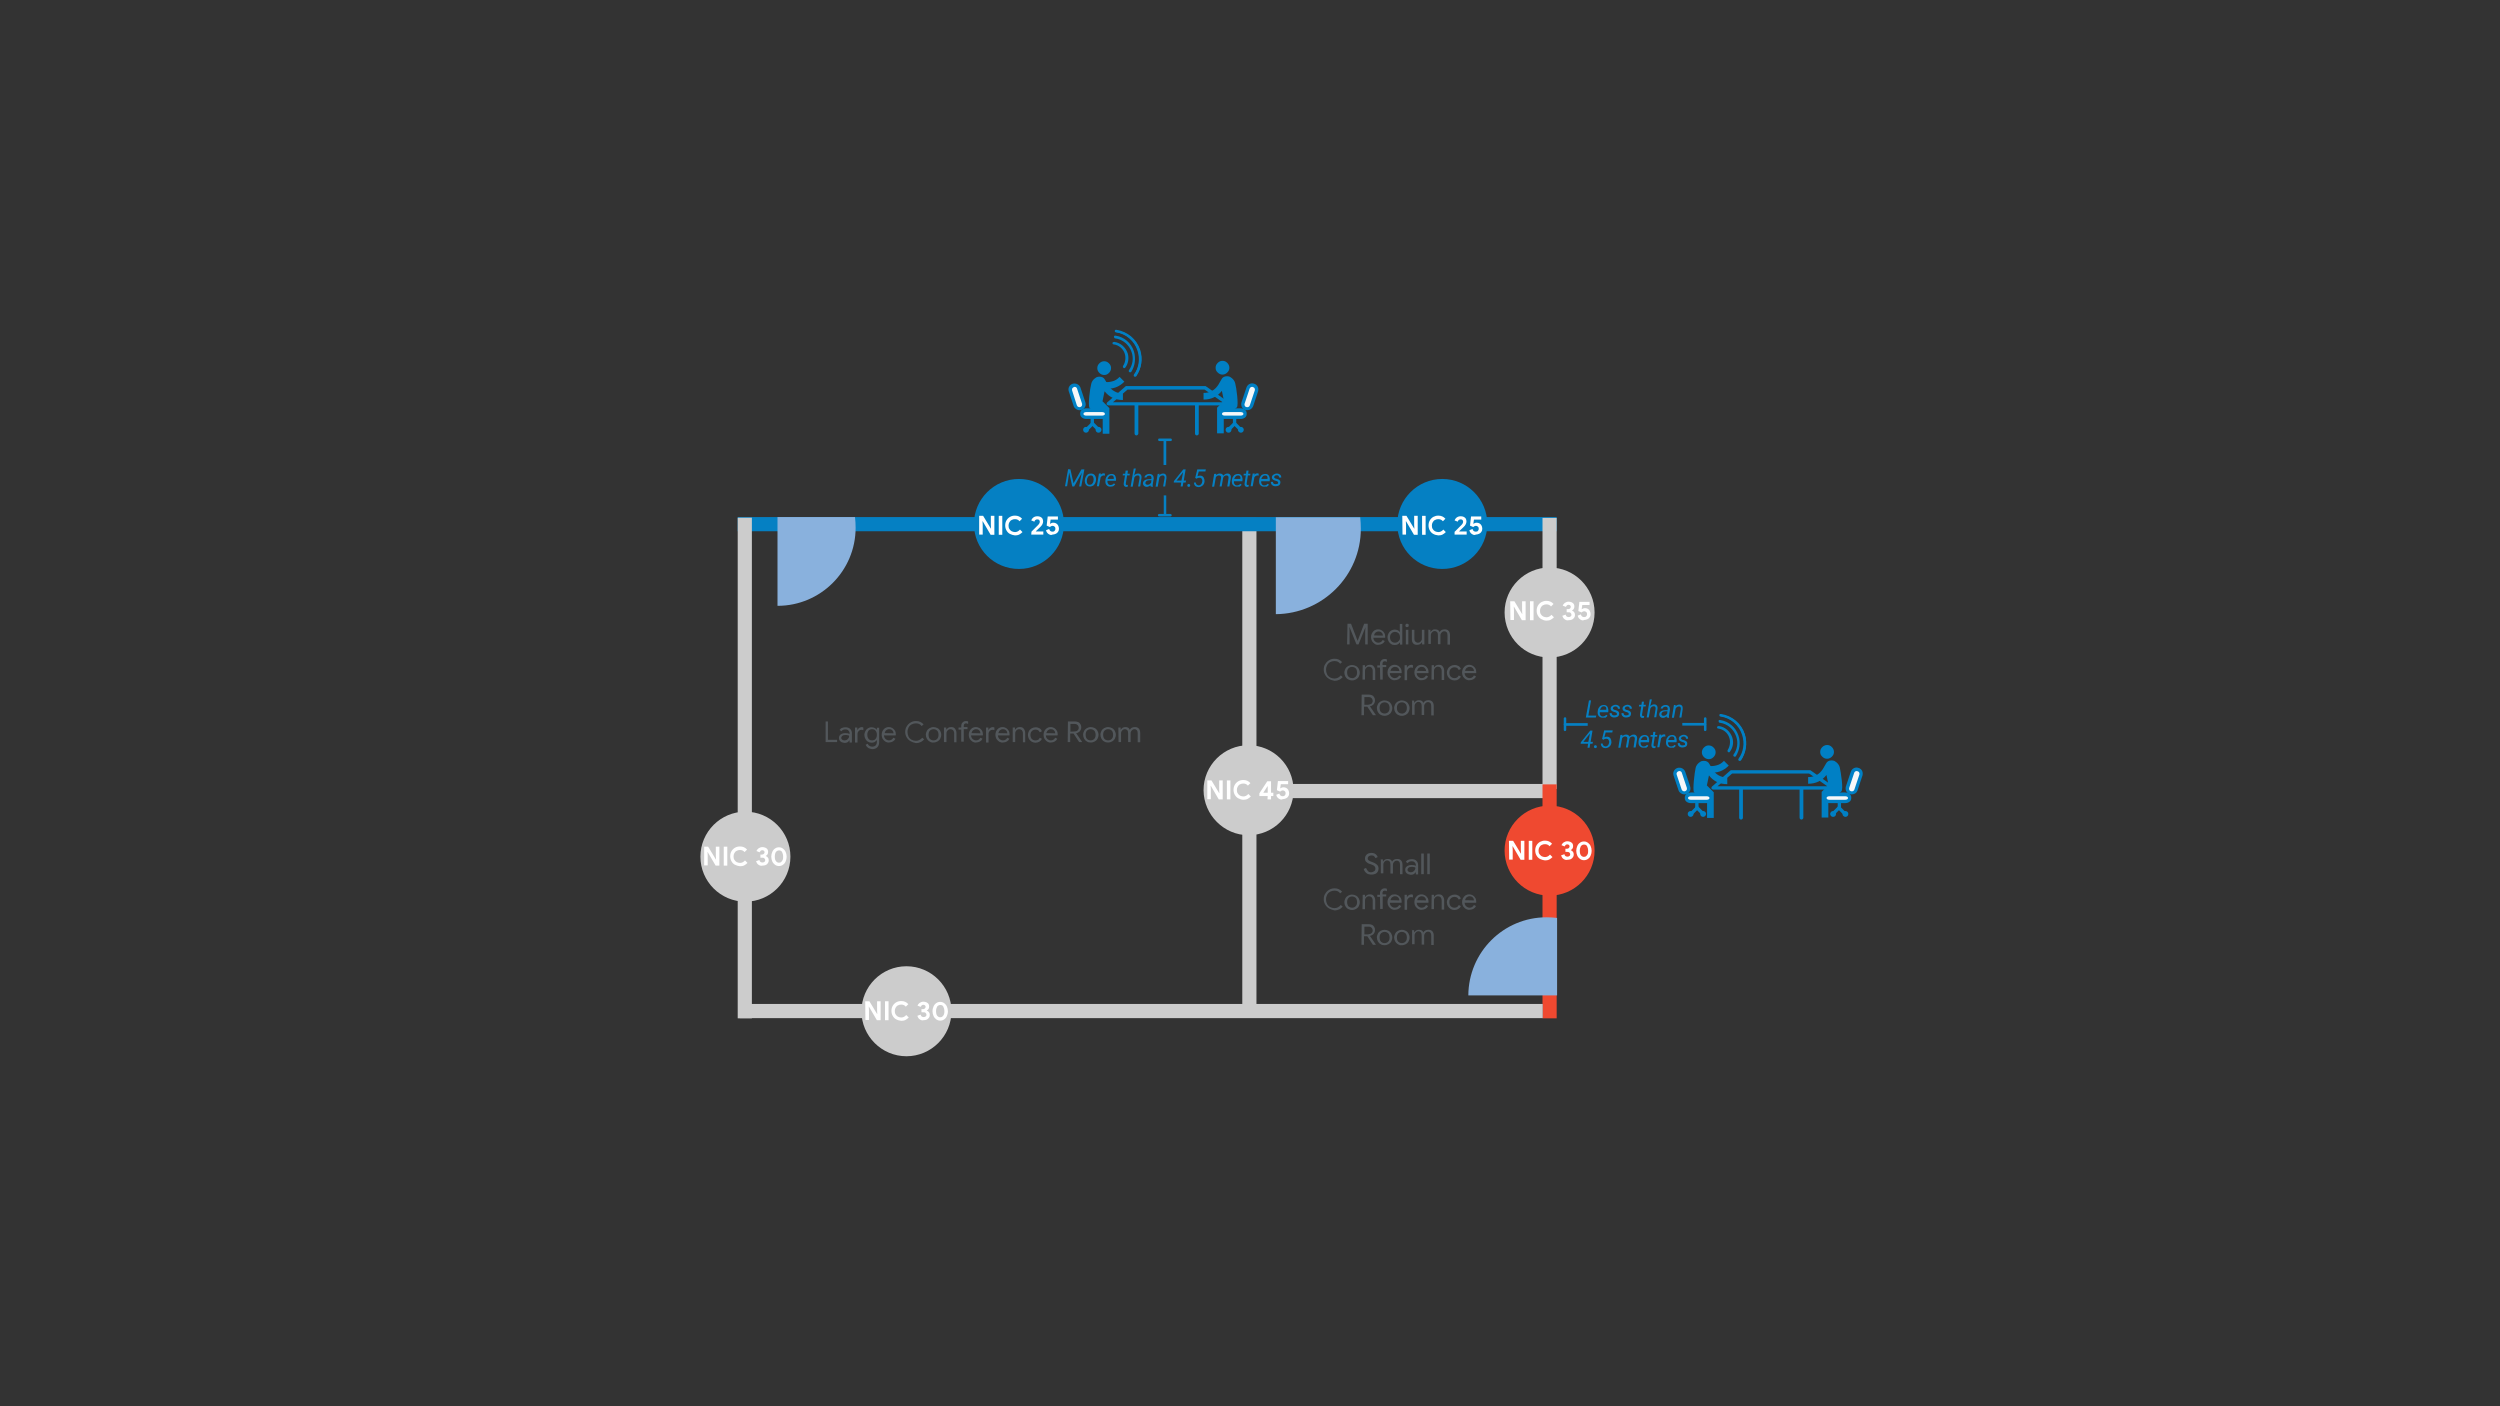 <svg version="1.1" id="Layer_1" xmlns="http://www.w3.org/2000/svg" x="0" y="0" viewBox="0 0 1200 675" xml:space="preserve"><rect x="0" y="0" width="1200" height="675" fill="#333333" stroke="none"/><style>.st0{fill:#ccc}.st2{fill:#0580c3}.st3{enable-background:new}.st4{fill:#89b1dd}.st5{fill:#fff}.st6{fill:#ef4930}.st7{fill:#52575b}.st8{fill:#0080c5}.st9{fill:#f6f8f9}</style><path class="st0" d="M596.3 248.6h6.8v238.7h-6.8z"/><path class="st0" d="M596 376.3h150.8v6.8H596z"/><path id="Bounding_BOX_2_" fill="none" d="M-1 0h1200v675H-1z"/><path class="st2" d="M559.8 211.7v11.5h-1.3v-11.5c0-.1 1.3-.1 1.3 0zm-1.3 26.1h1.3v9.2c0 .1-.2.2-.6.2s-.6-.1-.6-.2v-9.1l-.1-.1z"/><path class="st2" d="M561.8 247.9h-5.4c-.3 0-.6-.2-.6-.6 0-.3.2-.6.6-.6h5.4c.3 0 .6.2.6.6.1.2-.2.6-.6.6zm.1-36.2h-5.4c-.3 0-.6-.2-.6-.6s.2-.6.6-.6h5.4c.3 0 .6.2.6.6s-.2.6-.6.6z"/><g class="st3"><path class="st2" d="M513.8 225.3l1.5 6.7 3.8-6.7h1.4l-1.5 8.2h-1l.6-3.3.7-3.3-3.7 6.6h-.9l-1.5-6.7-.5 3.5-.5 3.1h-1l1.5-8.2 1.1.1z"/></g><g class="st3"><path class="st2" d="M523.8 227.3c.5 0 .9.2 1.3.4.3.3.6.6.8 1.1s.2 1 .2 1.6v.1c-.1.6-.2 1.1-.5 1.6s-.6.9-1.1 1.1c-.5.2-.9.4-1.5.3-.5 0-.9-.2-1.3-.4-.3-.3-.6-.6-.8-1.1s-.2-1-.2-1.5c.1-.6.2-1.2.5-1.7s.6-.9 1.1-1.2c.4-.2.9-.3 1.5-.3zm-2.1 3.2v.8c.1.5.2.8.4 1 .2.3.5.4.9.4.3 0 .6-.1.9-.2.3-.2.5-.5.7-.8s.3-.8.3-1.2c.1-.3.1-.6 0-.9-.1-.5-.2-.8-.4-1-.2-.3-.5-.4-.9-.4-.5 0-1 .2-1.3.6-.3.5-.6 1-.6 1.7z"/></g><g class="st3"><path class="st2" d="M530.4 228.3l-.5-.1c-.6 0-1.2.3-1.6.9l-.8 4.3h-1l1-6.1h1l-.2.7c.4-.6.9-.8 1.5-.8.1 0 .3 0 .5.1l.1 1z"/></g><g class="st3"><path class="st2" d="M532.9 233.6c-.8 0-1.3-.3-1.8-.8-.4-.5-.6-1.2-.5-2.1v-.2c.1-.6.2-1.2.5-1.6.3-.5.6-.9 1.1-1.1.4-.2.9-.3 1.4-.3.6 0 1.1.2 1.5.6.3.4.5.9.6 1.6v.8l-.1.3h-4c-.1.5 0 1 .3 1.4.2.4.6.6 1.1.6.6 0 1.2-.2 1.7-.8l.6.5c-.2.3-.6.6-1 .9-.5.1-.9.2-1.4.2zm.6-5.4c-.4 0-.8.1-1.1.4-.3.3-.6.8-.8 1.3h3v-.1c.1-.5 0-.9-.2-1.2-.2-.3-.5-.4-.9-.4z"/></g><g class="st3"><path class="st2" d="M541.4 225.9l-.2 1.5h1.1l-.1.8H541l-.6 3.8v.3c0 .3.2.5.5.5.1 0 .3 0 .5-.1l-.1.9c-.2.1-.5.1-.8.1-.4 0-.7-.2-.9-.5s-.3-.7-.2-1.2l.6-3.8h-1.1l.1-.8h1.1l.2-1.5h1.1z"/></g><g class="st3"><path class="st2" d="M544.4 228.2c.5-.6 1.2-.9 1.9-.9.6 0 1 .2 1.3.6.3.4.4.9.3 1.6l-.6 4h-1l.7-4v-.5c-.1-.5-.3-.8-.9-.8-.6 0-1.2.3-1.6 1l-.8 4.4h-1l1.5-8.7h1l-.8 3.3z"/></g><g class="st3"><path class="st2" d="M552.3 233.5c0-.1-.1-.2-.1-.3v-.3c-.6.5-1.2.8-1.8.8-.5 0-1-.2-1.3-.5s-.5-.8-.5-1.2c.1-.6.3-1.2.9-1.5.5-.3 1.2-.5 2.1-.5h1l.1-.5c.1-.3-.1-.6-.2-.9-.2-.2-.5-.3-.8-.3s-.6.1-.9.2c-.3.2-.4.4-.5.7h-1c.1-.3.2-.7.4-.9s.6-.5.9-.6c.4-.2.8-.2 1.2-.2.6 0 1.1.2 1.5.6.3.3.5.9.5 1.5l-.5 3v.4c0 .2 0 .4.1.6v.1l-1.1-.2zm-1.5-.8c.3 0 .6-.1.9-.2.3-.2.5-.4.8-.7l.2-1.3h-.8c-.6 0-1.2.1-1.5.3s-.5.5-.6.9c-.1.3.1.5.2.7.2.1.4.3.8.3z"/></g><g class="st3"><path class="st2" d="M556.6 227.4l-.2.8c.5-.6 1.2-.9 1.9-.9.6 0 1 .2 1.3.6.3.4.3.9.3 1.6l-.6 4h-1l.7-4v-.5c-.1-.5-.3-.8-.9-.8-.6 0-1.2.3-1.6 1l-.8 4.4h-1l1-6.1.9-.1z"/></g><g class="st3"><path class="st2" d="M568.2 230.7h1.1l-.2.9H568l-.3 1.9h-1l.3-1.9h-3.6l.1-.7 4.5-5.6h1.1l-.9 5.4zm-3.5 0h2.4l.8-4-.2.2-3 3.8z"/></g><g class="st3"><path class="st2" d="M570.6 232.3c.2 0 .3.1.5.2.1.1.2.3.2.5s-.1.3-.2.5c-.1.1-.3.2-.5.2s-.3-.1-.5-.2c-.1-.1-.2-.2-.2-.5 0-.2.1-.3.2-.5.2-.2.3-.2.5-.2z"/></g><g class="st3"><path class="st2" d="M573.7 229.4l1-4.1h4.1l-.2 1h-3.2l-.6 2.3c.4-.2.9-.3 1.3-.3.7 0 1.2.3 1.6.8.3.5.5 1.2.5 1.9-.1.8-.3 1.5-.9 2s-1.2.8-2 .8c-.6 0-1.2-.2-1.6-.6-.4-.4-.6-1-.6-1.6h.9c0 .5.2.8.4 1s.5.3.9.4c.5 0 .9-.2 1.2-.5s.5-.8.6-1.4c.1-.5-.1-.9-.3-1.3s-.6-.5-1-.5c-.3 0-.5.1-.8.1-.2.1-.4.2-.6.4l-.7-.4zm10.1-2l-.1.7c.5-.5 1.1-.8 1.9-.8.4 0 .7.1 1 .3s.5.4.6.7c.6-.6 1.2-1 2-1 .6 0 1 .2 1.3.6.3.4.4.9.3 1.6l-.7 4h-1l.6-4v-.5c-.1-.5-.4-.8-1-.8-.3 0-.7.1-1 .3s-.5.5-.6.9l-.7 4.1h-1l.7-4c.1-.4 0-.8-.2-1s-.5-.3-.8-.3c-.6 0-1.2.3-1.5.9l-.8 4.5h-1l1-6.1 1-.1z"/></g><g class="st3"><path class="st2" d="M593.6 233.6c-.8 0-1.3-.3-1.8-.8-.4-.5-.6-1.2-.5-2.1v-.2c.1-.6.2-1.2.5-1.6.3-.5.6-.9 1.1-1.1.4-.2.9-.3 1.4-.3.6 0 1.1.2 1.5.6.3.4.5.9.6 1.6v.8l-.1.5h-4c-.1.5 0 1 .3 1.4.2.4.6.6 1.1.6.6 0 1.2-.2 1.7-.8l.6.5c-.2.3-.6.6-1 .9-.4-.1-.9 0-1.4 0zm.7-5.4c-.4 0-.8.1-1.1.4-.3.3-.6.8-.8 1.3h3v-.1c.1-.5 0-.9-.2-1.2-.2-.3-.6-.4-.9-.4z"/></g><g class="st3"><path class="st2" d="M599.3 225.9l-.2 1.5h1.1l-.1.8H599l-.6 3.8v.3c0 .3.2.5.5.5.1 0 .3 0 .5-.1l-.1.9c-.2.1-.5.1-.8.1-.4 0-.7-.2-.9-.5s-.3-.7-.2-1.2l.6-3.8h-1.1l.1-.8h1.1l.2-1.5h1z"/></g><g class="st3"><path class="st2" d="M604.2 228.3l-.5-.1c-.6 0-1.2.3-1.6.9l-.8 4.3h-1l1-6.1h1l-.2.7c.4-.6.9-.8 1.5-.8.1 0 .3 0 .5.1l.1 1z"/></g><g class="st3"><path class="st2" d="M606.7 233.6c-.8 0-1.3-.3-1.8-.8-.4-.5-.6-1.2-.5-2.1v-.2c.1-.6.2-1.2.5-1.6.3-.5.6-.9 1.1-1.1.4-.2.9-.3 1.4-.3.6 0 1.1.2 1.5.6.3.4.5.9.6 1.6v.8l-.1.5h-4c-.1.5 0 1 .3 1.4.2.4.6.6 1.1.6.6 0 1.2-.2 1.7-.8l.6.5c-.2.3-.6.6-1 .9-.5-.1-1 0-1.4 0zm.6-5.4c-.4 0-.8.1-1.1.4-.3.3-.6.8-.8 1.3h3v-.1c.1-.5 0-.9-.2-1.2-.2-.3-.5-.4-.9-.4z"/></g><g class="st3"><path class="st2" d="M613.5 231.8c.1-.4-.2-.7-.7-.9l-1-.3c-.9-.3-1.3-.8-1.3-1.5 0-.5.3-1 .8-1.3s1-.5 1.6-.5 1.1.2 1.5.5.6.8.6 1.4h-1c0-.3-.1-.5-.3-.8-.2-.2-.5-.3-.8-.3s-.6.1-.9.2c-.2.2-.3.4-.4.6-.1.3.2.6.6.8l.5.1c.7.2 1.2.4 1.5.7s.4.6.4 1.1c0 .4-.2.7-.3 1-.2.3-.5.5-.9.6-.3.1-.8.2-1.2.2-.6 0-1.2-.2-1.6-.6-.4-.3-.6-.9-.6-1.5h1c0 .3.1.6.3.8s.5.3.9.3c.3 0 .7-.1 1-.2.2.1.3-.1.3-.4z"/></g><path class="st2" d="M354.1 248.2h393.1v6.8H354.1z"/><path class="st4" d="M410.7 253.3c0-1.7-.1-3.4-.3-5.1h-37.2v42.6c20.7 0 37.5-16.8 37.5-37.5"/><path class="st2" d="M489.1 273.1c11.9 0 21.6-9.7 21.6-21.6s-9.7-21.6-21.6-21.6-21.6 9.7-21.6 21.6c0 12.1 9.7 21.6 21.6 21.6"/><g class="st3"><path class="st5" d="M469.9 247.6h2l3.7 6.1h.1l-.1-1.7v-4.4h1.7v9.1h-1.8l-3.8-6.5h-.1l.1 1.7v4.7H470v-9h-.1z"/></g><g class="st3"><path class="st5" d="M479.4 247.6h1.7v9.1h-1.7v-9.1z"/></g><g class="st3"><path class="st5" d="M484.8 256.3c-.8-.4-1.3-1-1.7-1.7-.4-.7-.6-1.5-.6-2.4s.2-1.7.6-2.4 1-1.3 1.7-1.7 1.5-.6 2.4-.6c1.4 0 2.5.5 3.4 1.5l-1.2 1.2c-.6-.7-1.3-1-2.2-1-.6 0-1.1.1-1.6.4-.5.2-.8.6-1.1 1.1-.3.5-.4 1-.4 1.6s.1 1.2.4 1.6c.3.5.6.8 1.1 1.1.5.2 1 .4 1.6.4.9 0 1.7-.4 2.4-1.2l1.2 1.2c-.5.5-1 .9-1.6 1.2s-1.3.4-2 .4c-.8-.1-1.6-.3-2.4-.7zm10.3-1.1l1.6-1.6 1.6-1.6c.3-.3.5-.6.6-.8s.2-.5.2-.8-.1-.5-.3-.8c-.2-.2-.5-.3-.9-.3s-.6.1-.9.3-.3.5-.5.8l-1.5-.6c.1-.3.3-.6.5-.9.2-.3.6-.6 1-.8s.9-.3 1.4-.3c.6 0 1.1.1 1.5.3s.8.5 1 .9.3.8.3 1.3c0 .9-.5 1.9-1.4 2.7-.3.3-1 1-2.1 2l.1.1h3.5v1.5H495l.1-1.4zm8.7 1.4c-.4-.2-.8-.4-1.1-.8-.3-.3-.5-.8-.6-1.3l1.5-.6c.1.4.3.8.6 1 .3.2.6.3 1 .3s.8-.1 1-.4c.3-.3.4-.6.4-1s-.1-.8-.4-1c-.3-.3-.6-.4-1-.4-.2 0-.5.1-.7.2-.2.1-.4.2-.5.4l-1.6-.7.5-4.4h4.9v1.5h-3.5l-.3 2h.1c.4-.3.9-.5 1.5-.5.5 0 .9.1 1.3.3s.8.6 1 1c.2.5.4.9.4 1.5s-.1 1.1-.4 1.5c-.3.5-.6.8-1.1 1s-1 .4-1.6.4c-.5.3-1 .2-1.4 0z"/></g><path class="st4" d="M653.2 253.8c0-1.9-.1-3.7-.3-5.5h-40.5v46.5c22.5-.2 40.8-18.5 40.8-41"/><path class="st2" d="M692.3 273.1c11.9 0 21.6-9.7 21.6-21.6s-9.7-21.6-21.6-21.6-21.6 9.7-21.6 21.6c0 12.1 9.7 21.6 21.6 21.6"/><path class="st0" d="M740.4 248.6h6.8v130.1h-6.8z"/><path class="st0" d="M743.8 315.6c11.9 0 21.6-9.7 21.6-21.6s-9.7-21.6-21.6-21.6-21.6 9.7-21.6 21.6c.1 12.1 9.7 21.6 21.6 21.6"/><path class="st6" d="M740.4 376.5h6.8v112.3h-6.8z"/><path class="st6" d="M743.8 429.9c11.9 0 21.6-9.7 21.6-21.6s-9.7-21.6-21.6-21.6-21.6 9.7-21.6 21.6c.1 12 9.7 21.6 21.6 21.6"/><g class="st3"><path class="st5" d="M724.3 403.6h2l3.7 6.1h.1l-.1-1.7v-4.4h1.7v9.1h-1.8l-3.8-6.5h-.1l.1 1.7v4.7h-1.7l-.1-9z"/></g><g class="st3"><path class="st5" d="M733.8 403.6h1.7v9.1h-1.7v-9.1z"/></g><g class="st3"><path class="st5" d="M739.2 412.3c-.8-.4-1.3-1-1.7-1.7s-.6-1.5-.6-2.4.2-1.7.6-2.4c.4-.7 1-1.3 1.7-1.7.8-.4 1.5-.6 2.4-.6 1.4 0 2.5.5 3.4 1.5l-1.2 1.2c-.6-.7-1.3-1-2.2-1-.6 0-1.1.1-1.6.4-.5.2-.8.6-1.1 1.1s-.4 1-.4 1.6.1 1.2.4 1.6.6.8 1.1 1.1c.5.2 1 .4 1.6.4.9 0 1.7-.4 2.4-1.2l1.2 1.2c-.5.5-1 .9-1.6 1.2-.6.3-1.3.4-2 .4-.8-.1-1.6-.3-2.4-.7zm11.3 0c-.6-.4-.9-.9-1.2-1.7l1.6-.6c.1.4.3.8.5.9.3.2.6.3 1 .3.3 0 .7-.1.9-.3.3-.2.4-.5.4-.8s-.1-.6-.4-.9c-.3-.2-.6-.3-1.2-.3h-.7v-1.5h.7c.3 0 .7-.1.9-.3.2-.2.4-.5.4-.8s-.1-.5-.3-.7-.5-.3-.8-.3-.6.1-.8.3c-.2.2-.3.4-.5.7l-1.5-.6c.2-.5.5-.9 1-1.3.5-.3 1.1-.6 1.8-.6.5 0 1 .1 1.5.3.4.2.8.5 1 .8s.3.8.3 1.2c0 .5-.1.9-.3 1.2-.2.3-.5.6-.8.7v.1c.4.2.8.4 1 .8.3.3.4.8.4 1.3s-.1.9-.4 1.3c-.3.4-.6.7-1 .9-.5.2-1 .3-1.6.3-.7.2-1.3 0-1.9-.4zm7.9 0c-.5-.4-1-.9-1.3-1.6s-.5-1.5-.5-2.3.2-1.6.5-2.3c.3-.7.7-1.2 1.3-1.6.5-.4 1.2-.6 1.9-.6.8 0 1.3.2 1.9.6.5.4 1 .9 1.3 1.6s.5 1.5.5 2.3-.2 1.6-.5 2.3c-.3.7-.7 1.2-1.3 1.6-.5.4-1.2.6-1.9.6s-1.3-.2-1.9-.6zm3-1.4c.3-.2.5-.6.7-1s.2-1 .2-1.5c0-.9-.2-1.6-.5-2.2s-.8-.8-1.5-.8c-.6 0-1.1.3-1.5.8-.3.6-.5 1.3-.5 2.2 0 .6.1 1.1.2 1.5.2.5.4.8.7 1s.6.4 1 .4c.5 0 .9-.1 1.2-.4z"/></g><g class="st3"><path class="st5" d="M673.1 247.6h2l3.7 6.1h.1l-.1-1.7v-4.4h1.7v9.1h-1.8l-3.8-6.5h-.1l.1 1.7v4.7h-1.7l-.1-9z"/></g><g class="st3"><path class="st5" d="M682.6 247.6h1.7v9.1h-1.7v-9.1z"/></g><g class="st3"><path class="st5" d="M688 256.3c-.8-.4-1.3-1-1.7-1.7s-.6-1.5-.6-2.4.2-1.7.6-2.4c.4-.7 1-1.3 1.7-1.7.8-.4 1.5-.6 2.4-.6 1.4 0 2.5.5 3.4 1.5l-1.2 1.2c-.6-.7-1.3-1-2.2-1-.6 0-1.1.1-1.6.4-.5.2-.8.6-1.1 1.1s-.4 1-.4 1.6.1 1.2.4 1.6c.3.5.6.8 1.1 1.1.5.2 1 .4 1.6.4.9 0 1.7-.4 2.4-1.2l1.2 1.2c-.5.5-1 .9-1.6 1.2s-1.3.4-2 .4c-.9-.1-1.7-.3-2.4-.7zm10.3-1.1l1.6-1.6 1.6-1.6c.3-.3.5-.6.6-.8s.2-.5.2-.8-.1-.5-.3-.8c-.2-.2-.5-.3-.9-.3-.3 0-.6.1-.9.3s-.3.5-.5.8l-1.5-.6c.1-.3.3-.6.5-.9.2-.3.6-.6 1-.8s.9-.3 1.4-.3c.6 0 1.1.1 1.5.3s.8.5 1 .9.3.8.3 1.3c0 .9-.5 1.9-1.4 2.7-.3.3-1 1-2.1 2l.1.1h3.5v1.5h-5.8v-1.4h.1zm8.7 1.4c-.4-.2-.8-.4-1.1-.8-.3-.3-.5-.8-.6-1.3l1.5-.6c.1.4.3.8.6 1s.6.3 1 .3.8-.1 1-.4c.3-.3.4-.6.4-1s-.1-.8-.4-1c-.3-.3-.6-.4-1-.4-.2 0-.5.1-.7.2s-.4.2-.5.4l-1.6-.7.5-4.4h4.9v1.5h-3.5l-.3 2h.1c.4-.3.9-.5 1.5-.5.5 0 .9.1 1.3.3s.8.6 1 1 .4.9.4 1.5-.1 1.1-.4 1.5c-.3.5-.6.8-1.1 1s-1 .4-1.6.4c-.5.3-1 .2-1.4 0z"/></g><g class="st3"><path class="st5" d="M724.9 288.6h2l3.7 6.1h.1l-.1-1.7v-4.4h1.7v9.1h-1.8l-3.8-6.5h-.1l.1 1.7v4.7H725l-.1-9z"/></g><g class="st3"><path class="st5" d="M734.4 288.6h1.7v9.1h-1.7v-9.1z"/></g><g class="st3"><path class="st5" d="M739.9 297.2c-.8-.4-1.3-1-1.7-1.7s-.6-1.5-.6-2.4.2-1.7.6-2.4c.4-.7 1-1.3 1.7-1.7.8-.4 1.5-.6 2.4-.6 1.4 0 2.5.5 3.4 1.5l-1.2 1.2c-.6-.7-1.3-1-2.2-1-.6 0-1.1.1-1.6.4-.5.2-.8.6-1.1 1.1s-.4 1-.4 1.6.1 1.2.4 1.6c.3.5.6.8 1.1 1.1.5.2 1 .4 1.6.4.9 0 1.7-.4 2.4-1.2l1.2 1.2c-.5.5-1 .9-1.6 1.2-.6.3-1.3.4-2 .4-.9 0-1.7-.3-2.4-.7zm11.2.1c-.6-.4-.9-.9-1.2-1.7l1.6-.6c.1.4.3.8.5.9.3.2.6.3 1 .3.3 0 .7-.1.9-.3.3-.2.4-.5.4-.8s-.1-.6-.4-.9-.6-.3-1.2-.3h-.7v-1.5h.7c.3 0 .7-.1.9-.3s.4-.5.4-.8-.1-.5-.3-.7-.5-.3-.8-.3-.6.1-.8.3c-.2.2-.3.4-.5.7l-1.5-.6c.2-.5.5-.9 1-1.3.5-.3 1.1-.6 1.8-.6.5 0 1 .1 1.5.3.4.2.8.5 1 .8s.3.8.3 1.2c0 .5-.1.9-.3 1.2-.2.3-.5.6-.8.7v.1c.4.2.8.4 1 .8.3.3.4.8.4 1.3s-.1.9-.4 1.3c-.3.4-.6.7-1 .9-.5.2-1 .3-1.6.3-.7.2-1.4 0-1.9-.4zm7.9.3c-.4-.2-.8-.4-1.1-.8-.3-.3-.5-.8-.6-1.3l1.5-.6c.1.4.3.8.6 1s.6.3 1 .3.8-.1 1-.4c.3-.3.4-.6.4-1s-.1-.8-.4-1c-.3-.3-.6-.4-1-.4-.2 0-.5.1-.7.2s-.4.2-.5.4l-1.6-.7.5-4.4h4.9v1.5h-3.5l-.3 2h.1c.4-.3.9-.5 1.5-.5.5 0 .9.1 1.3.3.4.2.8.6 1 1 .2.5.4.9.4 1.5s-.1 1.1-.4 1.5c-.3.5-.6.8-1.1 1s-1 .4-1.6.4c-.6.3-1 .2-1.4 0z"/></g><path class="st0" d="M599.3 400.9c11.9 0 21.6-9.7 21.6-21.6s-9.7-21.6-21.6-21.6-21.6 9.7-21.6 21.6c.1 11.9 9.8 21.6 21.6 21.6"/><path class="st4" d="M742.3 440.3c1.7 0 3.4.1 5.1.3v37.2h-42.6c.1-20.8 16.9-37.5 37.5-37.5"/><path class="st0" d="M354.1 248.5h6.8v240.3h-6.8z"/><path class="st0" d="M357.8 432.8c11.9 0 21.6-9.7 21.6-21.6s-9.7-21.6-21.6-21.6-21.6 9.7-21.6 21.6c0 11.9 9.7 21.6 21.6 21.6"/><g class="st3"><path class="st5" d="M337.9 406.4h2l3.7 6.1h.1l-.1-1.7v-4.4h1.7v9.1h-1.8l-3.8-6.5h-.1l.1 1.7v4.7H338v-9h-.1z"/></g><g class="st3"><path class="st5" d="M347.4 406.4h1.7v9.1h-1.7v-9.1z"/></g><g class="st3"><path class="st5" d="M352.8 415.1c-.8-.4-1.3-1-1.7-1.7-.4-.7-.6-1.5-.6-2.4s.2-1.7.6-2.4c.4-.7 1-1.3 1.7-1.7s1.5-.6 2.4-.6c1.4 0 2.5.5 3.4 1.5l-1.2 1.2c-.6-.7-1.3-1-2.2-1-.6 0-1.1.1-1.6.4-.5.2-.8.6-1.1 1.1-.3.5-.4 1-.4 1.6s.1 1.2.4 1.6c.3.5.6.8 1.1 1.1.5.2 1 .4 1.6.4.9 0 1.7-.4 2.4-1.2l1.2 1.2c-.5.5-1 .9-1.6 1.2-.6.3-1.3.4-2 .4-.8-.1-1.6-.3-2.4-.7zm11.3 0c-.6-.4-.9-.9-1.2-1.7l1.6-.6c.1.4.3.8.5.9.3.2.6.3 1 .3.3 0 .7-.1.9-.3.3-.2.4-.5.4-.8s-.1-.6-.4-.9-.6-.3-1.2-.3h-.7v-1.5h.7c.3 0 .7-.1.9-.3.2-.2.4-.5.4-.8s-.1-.5-.3-.7c-.2-.2-.5-.3-.8-.3s-.6.1-.8.3c-.2.2-.3.4-.5.7l-1.5-.6c.2-.5.5-.9 1-1.3.5-.3 1.1-.6 1.8-.6.5 0 1 .1 1.5.3s.8.5 1 .8.3.8.3 1.2c0 .5-.1.9-.3 1.2-.2.3-.5.6-.8.7v.1c.4.2.8.4 1 .8.3.3.4.8.4 1.3s-.1.9-.4 1.3c-.2.4-.6.7-1 .9-.5.2-1 .3-1.6.3-.7.2-1.3 0-1.9-.4zm7.9 0c-.5-.4-1-.9-1.3-1.6s-.5-1.5-.5-2.3.2-1.6.5-2.3c.3-.7.7-1.2 1.3-1.6.5-.4 1.2-.6 1.9-.6.8 0 1.3.2 1.9.6.5.4 1 .9 1.3 1.6s.5 1.5.5 2.3-.2 1.6-.5 2.3c-.3.7-.7 1.2-1.3 1.6-.5.4-1.2.6-1.9.6s-1.3-.2-1.9-.6zm3-1.4c.3-.2.5-.6.7-1s.2-1 .2-1.5c0-.9-.2-1.6-.5-2.2s-.8-.8-1.5-.8c-.6 0-1.1.3-1.5.8-.3.5-.5 1.3-.5 2.2 0 .6.1 1.1.2 1.5.2.4.4.8.7 1 .3.2.6.4 1 .4.6 0 .9-.1 1.2-.4z"/></g><path class="st0" d="M355.1 481.9h385.4v6.8H355.1z"/><path class="st0" d="M435.1 507c11.9 0 21.6-9.7 21.6-21.6s-9.7-21.6-21.6-21.6-21.6 9.7-21.6 21.6 9.7 21.6 21.6 21.6"/><g class="st3"><path class="st5" d="M415.3 480.6h2l3.7 6.1h.1l-.1-1.7v-4.4h1.7v9.1h-1.8l-3.8-6.5h-.1l.1 1.7v4.7h-1.7l-.1-9z"/></g><g class="st3"><path class="st5" d="M424.8 480.6h1.7v9.1h-1.7v-9.1z"/></g><g class="st3"><path class="st5" d="M430.2 489.3c-.8-.4-1.3-1-1.7-1.7-.4-.7-.6-1.5-.6-2.4s.2-1.7.6-2.4c.4-.7 1-1.3 1.7-1.7s1.5-.6 2.4-.6c1.4 0 2.5.5 3.4 1.5l-1.2 1.2c-.6-.7-1.3-1-2.2-1-.6 0-1.1.1-1.6.4-.5.2-.8.6-1.1 1.1s-.4 1-.4 1.6.1 1.2.4 1.6c.3.5.6.8 1.1 1.1.5.2 1 .4 1.6.4.9 0 1.7-.4 2.4-1.2l1.2 1.2c-.5.5-1 .9-1.6 1.2-.6.3-1.3.4-2 .4-.8-.1-1.7-.3-2.4-.7zm11.3 0c-.6-.4-.9-.9-1.2-1.7l1.6-.6c.1.4.3.8.5.9.3.2.6.3 1 .3.3 0 .7-.1.9-.3.3-.2.4-.5.4-.8s-.1-.6-.4-.9-.6-.3-1.2-.3h-.8v-1.5h.7c.3 0 .7-.1.9-.3.2-.2.4-.5.4-.8s-.1-.5-.3-.7c-.2-.2-.5-.3-.8-.3s-.6.1-.8.3c-.2.2-.3.4-.5.7l-1.5-.6c.2-.5.5-.9 1-1.3.5-.3 1.1-.6 1.8-.6.5 0 1 .1 1.5.3.4.2.8.5 1 .8s.3.8.3 1.2c0 .5-.1.9-.3 1.2-.2.3-.5.6-.8.7v.1c.4.2.8.4 1 .8.3.3.4.8.4 1.3s-.1.9-.4 1.3-.6.7-1 .9c-.4.2-1 .3-1.6.3-.6.2-1.3 0-1.8-.4zm7.9 0c-.5-.4-1-.9-1.3-1.6s-.5-1.5-.5-2.3c0-.9.2-1.6.5-2.3.3-.7.7-1.2 1.3-1.6.5-.4 1.2-.6 1.9-.6s1.3.2 1.9.6c.5.4 1 .9 1.3 1.6s.5 1.5.5 2.3c0 .9-.2 1.6-.5 2.3-.3.7-.7 1.2-1.3 1.6-.5.4-1.2.6-1.9.6s-1.3-.2-1.9-.6zm3-1.4c.3-.2.5-.6.7-1 .2-.5.2-1 .2-1.5 0-.9-.2-1.6-.5-2.2s-.8-.8-1.5-.8c-.6 0-1.1.3-1.5.8-.3.6-.5 1.3-.5 2.2 0 .6.1 1.1.2 1.5.2.5.4.8.7 1 .3.2.6.4 1 .4.5 0 .9-.1 1.2-.4z"/></g><g class="st3"><path class="st7" d="M396.2 346.3h1.2v8.8h4.4v1.1h-5.5v-9.9h-.1z"/></g><g class="st3"><path class="st7" d="M403.9 356.2c-.4-.2-.7-.5-.9-.8-.2-.3-.3-.8-.3-1.2 0-.8.3-1.3.9-1.7.6-.4 1.3-.6 2.2-.6.4 0 .8.1 1.2.1.3.1.6.2.8.3v-.4c0-.5-.2-.9-.6-1.3-.3-.3-.8-.5-1.4-.5-.4 0-.8.1-1.1.2-.3.2-.6.4-.8.7l-.9-.6c.3-.4.6-.8 1.2-1 .5-.2 1-.3 1.6-.3.9 0 1.7.2 2.3.8.5.5.8 1.2.8 2v4.5h-1.1v-1h-.1c-.2.3-.5.6-.9.9-.4.2-.9.3-1.4.3-.6-.1-1.1-.2-1.5-.4zm2.6-1.1c.3-.2.6-.5.8-.8.2-.3.3-.7.3-1.1-.2-.2-.5-.3-.8-.3-.3-.1-.6-.1-1-.1-.6 0-1.1.1-1.5.4-.3.3-.5.6-.5 1s.2.7.5.9c.3.2.7.3 1.1.3s.7-.1 1.1-.3z"/></g><g class="st3"><path class="st7" d="M410.4 349.2h1.1v1.2h.1c.1-.4.4-.7.8-1 .4-.2.8-.4 1.2-.4.3 0 .6.1.8.2v1.3c-.3-.2-.6-.2-1-.2-.3 0-.6.1-.9.3-.3.2-.5.5-.7.8s-.2.7-.2 1v4h-1.2v-7.2z"/></g><g class="st3"><path class="st7" d="M416.6 358.9c-.5-.4-.9-.9-1.1-1.4l1-.5c.2.4.4.8.8 1 .3.2.8.4 1.3.4.8 0 1.3-.2 1.7-.6.4-.4.6-1 .6-1.7v-.8h-.1c-.2.3-.6.6-1 .9-.4.2-.9.3-1.5.3s-1.2-.2-1.7-.5-.9-.8-1.2-1.3c-.3-.6-.5-1.2-.5-1.9s.2-1.3.5-1.9.7-1 1.2-1.3 1-.5 1.7-.5c.5 0 1 .1 1.5.3.4.2.8.5 1 .9h.1v-1h1.1v6.8c0 1.2-.3 2-.9 2.6s-1.5.9-2.5.9c-.8-.2-1.5-.3-2-.7zm3.2-3.8c.3-.2.6-.5.8-.9.2-.4.3-.9.3-1.5s-.1-1-.3-1.5c-.2-.4-.5-.7-.8-.9s-.8-.3-1.2-.3-.8.1-1.2.3-.6.5-.8.9c-.2.4-.3.9-.3 1.5s.1 1 .3 1.5c.2.4.5.7.8.9s.8.3 1.2.3.8-.1 1.2-.3zm5.2.9c-.5-.3-.9-.8-1.3-1.3-.3-.6-.5-1.2-.5-1.9s.1-1.3.4-1.9.7-1 1.2-1.4c.5-.3 1.1-.5 1.8-.5s1.3.2 1.8.5.9.8 1.2 1.3.4 1.2.4 1.9c0 .1 0 .2-.1.3h-5.6c0 .5.2 1 .4 1.3.2.3.5.6.9.8s.7.3 1.1.3c.9 0 1.6-.4 2.1-1.3l1 .5c-.3.6-.7 1-1.2 1.3s-1.2.5-1.9.5c-.5.1-1.1-.1-1.7-.4zm3.9-4c0-.3-.1-.6-.2-.9s-.4-.5-.7-.8c-.3-.2-.7-.3-1.2-.3-.6 0-1 .2-1.4.5s-.6.8-.8 1.4l4.3.1z"/></g><g class="st3"><path class="st7" d="M437.1 355.8c-.8-.5-1.4-1-1.9-1.9-.5-.8-.7-1.7-.7-2.6s.2-1.9.7-2.6c.5-.8 1-1.4 1.9-1.9.8-.5 1.6-.7 2.6-.7.8 0 1.4.1 2 .4s1.2.7 1.6 1.2l-.9.8c-.4-.5-.8-.8-1.2-1-.5-.2-1-.3-1.6-.3-.7 0-1.4.2-2 .5s-1.1.8-1.5 1.5c-.3.6-.5 1.3-.5 2.2 0 .8.2 1.5.5 2.2.3.6.8 1.1 1.5 1.5.6.3 1.3.5 2 .5 1.2 0 2.2-.5 3.1-1.5l.9.8c-.5.5-1 1-1.7 1.3-.6.3-1.4.5-2.2.5-1-.2-1.9-.5-2.6-.9z"/></g><g class="st3"><path class="st7" d="M446.2 355.9c-.6-.3-1-.8-1.3-1.3-.3-.6-.5-1.2-.5-1.9s.2-1.3.5-1.9.8-1 1.3-1.3c.6-.3 1.2-.5 1.9-.5s1.3.2 1.9.5 1 .8 1.3 1.3c.3.6.5 1.2.5 1.9s-.2 1.3-.5 1.9-.8 1-1.3 1.3c-.6.3-1.2.5-1.9.5-.7.1-1.3-.1-1.9-.5zm3.1-.8c.3-.2.7-.5.9-.9.2-.4.3-.9.3-1.5 0-.5-.1-1-.3-1.5-.2-.4-.5-.7-.9-.9s-.8-.3-1.2-.3-.8.1-1.2.3c-.4.2-.7.5-.9.9-.2.4-.3.9-.3 1.5 0 .5.1 1 .3 1.5.2.4.5.7.9.9.4.2.8.3 1.2.3s.8-.1 1.2-.3z"/></g><g class="st3"><path class="st7" d="M453.1 349.2h1.1v1h.1c.2-.3.5-.6.9-.9.4-.2.9-.3 1.3-.3.9 0 1.5.2 1.9.8.4.5.7 1.2.7 2v4.5H458V352c0-.6-.2-1.1-.5-1.5-.3-.3-.8-.5-1.3-.5-.4 0-.7.1-1 .3-.3.2-.5.5-.7.8s-.2.7-.2 1.1v4h-1.2v-7z"/></g><g class="st3"><path class="st7" d="M461.4 350.2h-1.3v-1h1.3v-.8c0-.5.1-.8.3-1.2.2-.3.5-.6.8-.8.3-.2.7-.3 1.2-.3.4 0 .8.1 1 .2v1.2c-.2-.1-.3-.1-.5-.2s-.3-.1-.5-.1c-.3 0-.6.1-.8.3-.2.2-.3.5-.3.9v.6h1.8v1h-1.8v6h-1.2v-5.8z"/></g><g class="st3"><path class="st7" d="M466.8 356c-.5-.3-.9-.8-1.3-1.3-.3-.6-.5-1.2-.5-1.9s.1-1.3.4-1.9.7-1 1.2-1.4c.5-.3 1.1-.5 1.8-.5s1.3.2 1.8.5.9.8 1.2 1.3c.3.5.4 1.2.4 1.9 0 .1 0 .2-.1.3h-5.6c0 .5.2 1 .4 1.3.2.3.5.6.9.8.3.2.7.3 1.1.3.9 0 1.6-.4 2.1-1.3l1 .5c-.3.6-.7 1-1.2 1.3s-1.2.5-1.9.5c-.5.1-1.2-.1-1.7-.4zm3.8-4c0-.3-.1-.6-.2-.9s-.4-.5-.7-.8c-.3-.2-.7-.3-1.2-.3-.6 0-1 .2-1.4.5s-.6.8-.8 1.4l4.3.1z"/></g><g class="st3"><path class="st7" d="M473.3 349.2h1.1v1.2h.1c.1-.4.4-.7.8-1 .4-.2.8-.4 1.2-.4.3 0 .6.1.8.2v1.3c-.3-.2-.6-.2-1-.2-.3 0-.6.1-.9.3-.3.2-.5.5-.7.8s-.2.7-.2 1v4h-1.2v-7.2z"/></g><g class="st3"><path class="st7" d="M479.6 356c-.5-.3-.9-.8-1.3-1.3-.3-.6-.5-1.2-.5-1.9s.1-1.3.4-1.9.7-1 1.2-1.4c.5-.3 1.1-.5 1.8-.5s1.3.2 1.8.5.9.8 1.2 1.3c.3.5.4 1.2.4 1.9 0 .1 0 .2-.1.3H479c0 .5.2 1 .4 1.3.2.3.5.6.9.8s.7.3 1.1.3c.9 0 1.6-.4 2.1-1.3l1 .5c-.3.6-.7 1-1.2 1.3s-1.2.5-1.9.5c-.6.1-1.2-.1-1.8-.4zm3.9-4c0-.3-.1-.6-.2-.9s-.4-.5-.7-.8c-.3-.2-.7-.3-1.2-.3-.6 0-1 .2-1.4.5s-.6.8-.8 1.4l4.3.1zm2.6-2.8h1.1v1h.1c.2-.3.5-.6.9-.9.4-.2.9-.3 1.3-.3.9 0 1.5.2 1.9.8.4.5.7 1.2.7 2v4.5H491V352c0-.6-.2-1.1-.5-1.5-.3-.3-.8-.5-1.3-.5-.4 0-.7.1-1 .3-.3.2-.5.5-.7.8s-.2.7-.2 1.1v4h-1.2v-7z"/></g><g class="st3"><path class="st7" d="M495.2 356c-.5-.3-1-.8-1.3-1.3-.3-.6-.5-1.2-.5-1.9s.2-1.3.5-1.9.8-1 1.3-1.3 1.2-.5 1.9-.5c.8 0 1.4.2 1.9.5s.9.8 1.1 1.4l-1 .5c-.2-.4-.5-.8-.8-1s-.8-.3-1.3-.3c-.4 0-.8.1-1.2.3-.3.2-.6.5-.9.9-.2.4-.3.9-.3 1.4s.1 1 .3 1.4c.2.4.5.7.9.9.3.2.8.3 1.2.3.5 0 .9-.1 1.3-.3s.6-.6.8-1l1 .5c-.2.6-.6 1-1.2 1.4-.5.3-1.2.5-1.9.5-.6 0-1.2-.2-1.8-.5z"/></g><g class="st3"><path class="st7" d="M502.7 356c-.5-.3-.9-.8-1.3-1.3-.3-.6-.5-1.2-.5-1.9s.1-1.3.4-1.9.7-1 1.2-1.4c.5-.3 1.1-.5 1.8-.5s1.3.2 1.8.5.9.8 1.2 1.3c.3.5.4 1.2.4 1.9 0 .1 0 .2-.1.3H502c0 .5.2 1 .4 1.3.2.3.5.6.9.8.3.2.7.3 1.1.3.9 0 1.6-.4 2.1-1.3l1 .5c-.3.6-.7 1-1.2 1.3s-1.2.5-1.9.5c-.5.1-1.2-.1-1.7-.4zm3.8-4c0-.3-.1-.6-.2-.9s-.4-.5-.7-.8c-.3-.2-.7-.3-1.2-.3-.6 0-1 .2-1.4.5-.3.3-.6.8-.8 1.4l4.3.1z"/></g><g class="st3"><path class="st7" d="M512.6 346.3h3.4c.5 0 1 .1 1.5.3s.9.6 1.1 1c.3.5.4.9.4 1.5 0 .5-.1.9-.3 1.3s-.5.8-.9 1c-.3.3-.8.5-1.2.5v.1l2.8 4.1v.1H518l-2.7-4.1h-1.6v4.1h-1.2l.1-9.9zm3.2 4.8c.3 0 .6-.1 1-.2.3-.2.5-.3.7-.6.2-.3.3-.6.3-.9s-.1-.6-.2-.9c-.2-.3-.3-.5-.6-.7s-.6-.3-1-.3h-2.2v3.7l2-.1z"/></g><g class="st3"><path class="st7" d="M521.7 355.9c-.6-.3-1-.8-1.3-1.3-.3-.6-.5-1.2-.5-1.9s.2-1.3.5-1.9.8-1 1.3-1.3c.6-.3 1.2-.5 1.9-.5s1.3.2 1.9.5c.6.3 1 .8 1.3 1.3.3.6.5 1.2.5 1.9s-.2 1.3-.5 1.9-.8 1-1.3 1.3c-.6.3-1.2.5-1.9.5s-1.4-.1-1.9-.5zm3-.8c.3-.2.7-.5.9-.9s.3-.9.3-1.5c0-.5-.1-1-.3-1.5-.2-.4-.5-.7-.9-.9-.3-.2-.8-.3-1.2-.3-.5 0-.8.1-1.2.3-.4.2-.7.5-.9.9s-.3.9-.3 1.5c0 .5.1 1 .3 1.5.2.4.5.7.9.9.4.2.8.3 1.2.3.5 0 .9-.1 1.2-.3z"/></g><g class="st3"><path class="st7" d="M530 355.9c-.6-.3-1-.8-1.3-1.3-.3-.6-.5-1.2-.5-1.9s.2-1.3.5-1.9.8-1 1.3-1.3c.6-.3 1.2-.5 1.9-.5s1.3.2 1.9.5c.6.3 1 .8 1.3 1.3.3.6.5 1.2.5 1.9s-.2 1.3-.5 1.9-.8 1-1.3 1.3c-.6.3-1.2.5-1.9.5s-1.3-.1-1.9-.5zm3.1-.8c.3-.2.7-.5.9-.9s.3-.9.3-1.5c0-.5-.1-1-.3-1.5-.2-.4-.5-.7-.9-.9-.3-.2-.8-.3-1.2-.3-.5 0-.8.1-1.2.3s-.7.5-.9.9-.3.9-.3 1.5c0 .5.1 1 .3 1.5.2.4.5.7.9.9s.8.3 1.2.3.8-.1 1.2-.3z"/></g><g class="st3"><path class="st7" d="M536.8 349.2h1.1v1h.1c.2-.3.5-.6.9-.9.4-.2.8-.3 1.3-.3s1 .1 1.3.3c.4.2.6.6.8 1 .2-.4.6-.8 1-1s.9-.3 1.5-.3c.8 0 1.4.2 1.9.8.4.5.6 1.2.6 2v4.5h-1.2V352c0-.6-.1-1.1-.4-1.5-.3-.3-.6-.5-1.2-.5-.3 0-.7.1-.9.3-.3.2-.5.5-.7.8s-.2.7-.2 1.1v4h-1.2V352c0-.6-.1-1.2-.4-1.5-.3-.3-.6-.5-1.2-.5-.3 0-.7.1-.9.3-.3.2-.5.5-.7.8s-.2.7-.2 1.1v4h-1.2l-.1-7z"/></g><g class="st3"><path class="st7" d="M646.8 299.4h1.7l3.1 8.1h.1l3.1-8.1h1.7v9.9h-1.2V303l.1-1.9-3.3 8.2h-1l-3.3-8.2h-.1l.1 1.9v6.3h-1.2l.2-9.9z"/></g><g class="st3"><path class="st7" d="M659.9 309.1c-.5-.3-.9-.8-1.3-1.3-.3-.6-.5-1.2-.5-1.9s.1-1.3.4-1.9c.3-.6.7-1 1.2-1.4.5-.3 1.1-.5 1.8-.5s1.3.2 1.8.5.9.8 1.2 1.3.4 1.2.4 1.9c0 .1 0 .2-.1.3h-5.6c0 .5.2 1 .4 1.3s.5.6.9.8c.3.2.7.3 1.1.3.9 0 1.6-.4 2.1-1.3l1 .5c-.3.6-.7 1-1.2 1.3s-1.2.5-1.9.5c-.5.1-1.1 0-1.7-.4zm3.9-4c0-.3-.1-.6-.2-.9-.1-.3-.4-.5-.7-.8-.3-.2-.7-.3-1.2-.3-.6 0-1 .2-1.4.5s-.6.8-.8 1.4l4.3.1z"/></g><g class="st3"><path class="st7" d="M667.7 309.1c-.5-.3-.9-.8-1.2-1.3-.3-.6-.5-1.2-.5-1.9s.2-1.3.5-1.9.7-1 1.2-1.3 1.1-.5 1.7-.5c.5 0 1 .1 1.5.3.4.2.8.5 1 .9h.1l-.1-1v-2.9h1.2v9.9H672v-1h-.1c-.2.3-.5.6-1 .9-.4.2-.9.3-1.5.3s-1.2-.1-1.7-.5zm3.1-.9c.3-.2.6-.5.9-.9s.3-.9.3-1.4-.1-1-.3-1.4-.5-.7-.9-.9c-.3-.2-.8-.3-1.2-.3s-.8.1-1.2.3c-.3.2-.6.5-.9.9-.2.4-.3.9-.3 1.4s.1 1 .3 1.4.5.7.9.9c.3.2.8.3 1.2.3s.8-.1 1.2-.3z"/></g><g class="st3"><path class="st7" d="M674.8 300.8c-.2-.2-.2-.3-.2-.6 0-.2.1-.4.2-.6.2-.2.3-.2.6-.2s.4.1.6.2c.2.2.2.3.2.6 0 .2-.1.4-.2.6-.2.2-.3.2-.6.2s-.5 0-.6-.2zm0 1.5h1.2v7h-1.2v-7z"/></g><g class="st3"><path class="st7" d="M678.4 308.9c-.5-.5-.7-1.2-.7-2.1v-4.5h1.2v4.2c0 .7.2 1.2.5 1.5s.7.5 1.2.5c.4 0 .8-.1 1-.3.3-.2.5-.5.7-.8s.2-.7.2-1.1v-4h1.2v7h-1.1v-1h-.1c-.2.3-.5.6-.9.9-.4.2-.9.3-1.3.3-.8.1-1.5-.2-1.9-.6zm7.1-6.6h1.1v1h.1c.2-.3.5-.6.9-.9s.8-.3 1.3-.3 1 .1 1.3.3c.4.2.6.6.8 1 .2-.4.6-.8 1-1s.9-.3 1.5-.3c.8 0 1.4.2 1.9.8.4.5.6 1.2.6 2v4.5h-1.2V305c0-.6-.1-1.1-.4-1.5-.3-.3-.6-.5-1.2-.5-.3 0-.7.1-.9.3-.3.2-.5.5-.7.8s-.2.7-.2 1.1v4h-1.2v-4.3c0-.6-.1-1.2-.4-1.5-.3-.3-.6-.5-1.2-.5-.3 0-.7.1-.9.3-.3.2-.5.5-.7.8s-.2.7-.2 1.1v4h-1.2v-7h-.1v.2z"/></g><g class="st3"><path class="st7" d="M638 325.9c-.8-.5-1.4-1-1.9-1.9-.5-.8-.7-1.7-.7-2.6s.2-1.9.7-2.6c.5-.8 1-1.4 1.9-1.9.8-.5 1.6-.7 2.6-.7.8 0 1.4.1 2 .4s1.2.7 1.6 1.2l-.9.8c-.4-.5-.8-.8-1.2-1-.5-.2-1-.3-1.6-.3-.7 0-1.4.2-2 .5s-1.1.8-1.5 1.5c-.3.6-.5 1.3-.5 2.2 0 .8.2 1.5.5 2.2.3.6.8 1.1 1.5 1.5.6.3 1.3.5 2 .5 1.2 0 2.2-.5 3.1-1.5l.9.8c-.5.5-1 1-1.7 1.3-.6.3-1.4.5-2.2.5-.9-.2-1.8-.4-2.6-.9z"/></g><g class="st3"><path class="st7" d="M647.1 326.1c-.6-.3-1-.8-1.3-1.3-.3-.6-.5-1.2-.5-1.9s.2-1.3.5-1.9.8-1 1.3-1.3c.6-.3 1.2-.5 1.9-.5s1.3.2 1.9.5c.6.3 1 .8 1.3 1.3.3.6.5 1.2.5 1.9s-.2 1.3-.5 1.9-.8 1-1.3 1.3c-.6.3-1.2.5-1.9.5s-1.3-.2-1.9-.5zm3.1-.9c.3-.2.7-.5.9-.9s.3-.9.3-1.5c0-.5-.1-1-.3-1.5-.2-.4-.5-.7-.9-.9s-.8-.3-1.2-.3c-.5 0-.8.1-1.2.3-.4.2-.7.5-.9.9s-.3.9-.3 1.5c0 .5.1 1 .3 1.5.2.4.5.7.9.9.4.2.8.3 1.2.3.5.1.9-.1 1.2-.3z"/></g><g class="st3"><path class="st7" d="M654.1 319.3h1.1v1h.1c.2-.3.5-.6.9-.9.4-.2.9-.3 1.3-.3.9 0 1.5.2 1.9.8.4.5.7 1.2.7 2v4.5h-1.2V322c0-.6-.2-1.1-.5-1.5-.3-.3-.8-.5-1.3-.5-.4 0-.7.1-1 .3-.3.2-.5.5-.7.8s-.2.7-.2 1.1v4H654l.1-6.9z"/></g><g class="st3"><path class="st7" d="M662.4 320.4h-1.3v-1h1.3v-.8c0-.5.1-.8.3-1.2.2-.3.5-.6.8-.8.3-.2.7-.3 1.2-.3.4 0 .8.1 1 .2v1.2c-.2-.1-.3-.1-.5-.2s-.3-.1-.5-.1c-.3 0-.6.1-.8.3-.2.2-.3.5-.3.9v.6h1.8v1h-1.7v6h-1.2l-.1-5.8z"/></g><g class="st3"><path class="st7" d="M667.8 326.1c-.5-.3-.9-.8-1.3-1.3-.3-.6-.5-1.2-.5-1.9s.1-1.3.4-1.9c.3-.6.7-1 1.2-1.4.5-.3 1.1-.5 1.8-.5s1.3.2 1.8.5.9.8 1.2 1.3.4 1.2.4 1.9c0 .1 0 .2-.1.3h-5.6c0 .5.2 1 .4 1.3s.5.6.9.8c.3.2.7.3 1.1.3.9 0 1.6-.4 2.1-1.3l1 .5c-.3.6-.7 1-1.2 1.3s-1.2.5-1.9.5c-.5.1-1.1-.1-1.7-.4zm3.9-4c0-.3-.1-.6-.2-.9-.1-.3-.4-.5-.7-.8-.3-.2-.7-.3-1.2-.3-.6 0-1 .2-1.4.5s-.6.8-.8 1.4l4.3.1z"/></g><g class="st3"><path class="st7" d="M674.2 319.3h1.1v1.2h.1c.1-.4.4-.7.8-1 .4-.2.8-.4 1.2-.4.3 0 .6.1.8.2v1.3c-.3-.2-.6-.2-1-.2-.3 0-.6.1-.9.3s-.5.5-.7.8-.2.7-.2 1v4h-1.2v-7.2z"/></g><g class="st3"><path class="st7" d="M680.7 326.1c-.5-.3-.9-.8-1.3-1.3-.3-.6-.5-1.2-.5-1.9s.1-1.3.4-1.9c.3-.6.7-1 1.2-1.4.5-.3 1.1-.5 1.8-.5s1.3.2 1.8.5.9.8 1.2 1.3.4 1.2.4 1.9c0 .1 0 .2-.1.3H680c0 .5.2 1 .4 1.3s.5.6.9.8c.3.2.7.3 1.1.3.9 0 1.6-.4 2.1-1.3l1 .5c-.3.6-.7 1-1.2 1.3s-1.2.5-1.9.5c-.6.1-1.2-.1-1.7-.4zm3.8-4c0-.3-.1-.6-.2-.9-.1-.3-.4-.5-.7-.8-.3-.2-.7-.3-1.2-.3-.6 0-1 .2-1.4.5s-.6.8-.8 1.4l4.3.1zm2.7-2.8h1.1v1h.1c.2-.3.5-.6.9-.9.4-.2.9-.3 1.3-.3.9 0 1.5.2 1.9.8.4.5.7 1.2.7 2v4.5H692V322c0-.6-.2-1.1-.5-1.5-.3-.3-.8-.5-1.3-.5-.4 0-.7.1-1 .3-.3.2-.5.5-.7.8s-.2.7-.2 1.1v4h-1.2l.1-6.9z"/></g><g class="st3"><path class="st7" d="M696.3 326.1c-.5-.3-1-.8-1.3-1.3-.3-.6-.5-1.2-.5-1.9s.2-1.3.5-1.9.8-1 1.3-1.3 1.2-.5 1.9-.5c.8 0 1.4.2 1.9.5s.9.8 1.1 1.4l-1 .5c-.2-.4-.5-.8-.8-1s-.8-.3-1.3-.3c-.4 0-.8.1-1.2.3-.3.2-.6.5-.9.9-.2.4-.3.9-.3 1.4s.1 1 .3 1.4.5.7.9.9c.3.2.8.3 1.2.3.5 0 .9-.1 1.3-.3.3-.2.6-.6.8-1l1 .5c-.2.6-.6 1-1.2 1.4s-1.2.5-1.9.5c-.6 0-1.3-.2-1.8-.5z"/></g><g class="st3"><path class="st7" d="M703.6 326.1c-.5-.3-.9-.8-1.3-1.3-.3-.6-.5-1.2-.5-1.9s.1-1.3.4-1.9c.3-.6.7-1 1.2-1.4.5-.3 1.1-.5 1.8-.5s1.3.2 1.8.5.9.8 1.2 1.3.4 1.2.4 1.9c0 .1 0 .2-.1.3H703c0 .5.2 1 .4 1.3s.5.6.9.8c.3.2.7.3 1.1.3.9 0 1.6-.4 2.1-1.3l1 .5c-.3.6-.7 1-1.2 1.3s-1.2.5-1.9.5c-.6.1-1.2-.1-1.8-.4zm3.9-4c0-.3-.1-.6-.2-.9-.1-.3-.4-.5-.7-.8-.3-.2-.7-.3-1.2-.3-.6 0-1 .2-1.4.5s-.6.8-.8 1.4l4.3.1z"/></g><g class="st3"><path class="st7" d="M653.6 333.4h3.4c.5 0 1 .1 1.5.3.5.2.9.6 1.1 1 .3.5.4.9.4 1.5 0 .5-.1.9-.3 1.3s-.5.8-.9 1c-.3.3-.8.5-1.2.5v.1l2.8 4.1v.1H659l-2.7-4.1h-1.6v4.1h-1.2l.1-9.9zm3.3 4.8c.3 0 .6-.1 1-.2s.5-.3.7-.6c.2-.3.3-.6.3-.9s-.1-.6-.2-.9c-.2-.3-.3-.5-.6-.7s-.6-.3-1-.3h-2.2v3.7h2v-.1z"/></g><g class="st3"><path class="st7" d="M662.7 343.1c-.6-.3-1-.8-1.3-1.3-.3-.6-.5-1.2-.5-1.9s.2-1.3.5-1.9.8-1 1.3-1.3c.6-.3 1.2-.5 1.9-.5s1.3.2 1.9.5c.6.3 1 .8 1.3 1.3.3.6.5 1.2.5 1.9s-.2 1.3-.5 1.9-.8 1-1.3 1.3c-.6.3-1.2.5-1.9.5s-1.4-.2-1.9-.5zm3.1-.9c.3-.2.7-.5.9-.9s.3-.9.3-1.5c0-.5-.1-1-.3-1.5-.2-.4-.5-.7-.9-.9-.3-.2-.8-.3-1.2-.3s-.8.1-1.2.3c-.4.2-.7.5-.9.9s-.3.9-.3 1.5c0 .5.1 1 .3 1.5.2.4.5.7.9.9.4.2.8.3 1.2.3s.8-.1 1.2-.3zm5.2.9c-.6-.3-1-.8-1.3-1.3-.3-.6-.5-1.2-.5-1.9s.2-1.3.5-1.9.8-1 1.3-1.3c.6-.3 1.2-.5 1.9-.5s1.3.2 1.9.5c.6.3 1 .8 1.3 1.3.3.6.5 1.2.5 1.9s-.2 1.3-.5 1.9-.8 1-1.3 1.3c-.6.3-1.2.5-1.9.5-.8 0-1.4-.2-1.9-.5zm3.1-.9c.3-.2.7-.5.9-.9s.3-.9.3-1.5c0-.5-.1-1-.3-1.5-.2-.4-.5-.7-.9-.9-.3-.2-.8-.3-1.2-.3-.5 0-.8.1-1.2.3-.4.2-.7.5-.9.9s-.3.9-.3 1.5c0 .5.1 1 .3 1.5.2.4.5.7.9.9s.8.3 1.2.3c.4.1.8-.1 1.2-.3zm3.6-5.9h1.1v1h.1c.2-.3.5-.6.9-.9.4-.2.8-.3 1.3-.3s1 .1 1.3.3c.4.2.6.6.8 1 .2-.4.6-.8 1-1s.9-.3 1.5-.3c.8 0 1.4.2 1.9.8.4.5.6 1.2.6 2v4.5H687V339c0-.6-.1-1.1-.4-1.5-.3-.3-.6-.5-1.2-.5-.3 0-.7.1-.9.3-.3.2-.5.5-.7.8s-.2.7-.2 1.1v4h-1.2v-4.3c0-.6-.1-1.2-.4-1.5-.3-.3-.6-.5-1.2-.5-.3 0-.7.1-.9.3-.3.2-.5.5-.7.8s-.2.7-.2 1.1v4h-1.2v-7h-.1v.2z"/></g><g class="st3"><path class="st7" d="M655.9 419.1c-.6-.5-1.1-1.1-1.3-2l1.1-.5c.2.6.5 1 .9 1.5s.9.6 1.5.6 1-.2 1.5-.5.6-.8.6-1.3-.2-.8-.5-1.2c-.3-.3-.9-.6-1.6-.8l-.6-.2c-.7-.2-1.3-.6-1.7-1-.5-.4-.6-1-.6-1.7 0-.5.1-.9.4-1.3.2-.4.6-.7 1.1-1 .5-.2 1-.3 1.6-.3s1 .1 1.5.3c.4.2.8.5 1 .8s.4.6.5.9l-1.1.5c-.1-.3-.3-.6-.6-.9s-.8-.4-1.3-.4-.9.1-1.3.4c-.3.3-.5.6-.5 1.1 0 .4.2.7.5.9s.8.5 1.4.7l.6.2c.8.3 1.5.7 2 1.2s.7 1.1.7 1.9c0 .6-.2 1.2-.5 1.6s-.8.8-1.2.9c-.5.2-1 .3-1.5.3-1.2 0-2-.2-2.6-.7z"/></g><g class="st3"><path class="st7" d="M662.7 412.5h1.1v1h.1c.2-.3.5-.6.9-.9.4-.2.8-.3 1.3-.3s1 .1 1.3.3c.4.2.6.6.8 1 .2-.4.6-.8 1-1s.9-.3 1.5-.3c.8 0 1.4.2 1.9.8.4.5.6 1.2.6 2v4.5H672v-4.5c0-.6-.1-1.1-.4-1.5-.3-.3-.6-.5-1.2-.5-.3 0-.7.1-.9.3-.3.2-.5.5-.7.8s-.2.7-.2 1.1v4h-1.2V415c0-.6-.1-1.2-.4-1.5-.3-.3-.6-.5-1.2-.5-.3 0-.7.1-.9.3-.3.2-.5.5-.7.8s-.2.7-.2 1.1v4h-1.2v-6.9h-.1v.2z"/></g><g class="st3"><path class="st7" d="M675.7 419.5c-.4-.2-.7-.5-.9-.8s-.3-.8-.3-1.2c0-.8.3-1.3.9-1.7.6-.4 1.3-.6 2.2-.6.4 0 .8.1 1.2.1.3.1.6.2.8.3v-.4c0-.5-.2-.9-.6-1.3s-.8-.5-1.4-.5c-.4 0-.8.1-1.1.2-.3.2-.6.4-.8.7l-.9-.6c.3-.4.6-.8 1.2-1 .5-.2 1-.3 1.6-.3 1 0 1.7.2 2.3.8.5.5.8 1.2.8 2v4.5h-1.1v-1h-.1c-.2.3-.5.6-.9.9-.4.2-.9.3-1.4.3-.6-.1-1.1-.2-1.5-.4zm2.6-1.1c.3-.2.6-.5.8-.8s.3-.7.3-1.1c-.2-.2-.5-.3-.8-.3-.3-.1-.6-.1-1-.1-.6 0-1.1.1-1.5.4-.3.3-.5.6-.5 1s.2.7.5.9.7.3 1.1.3c.4 0 .8-.1 1.1-.3z"/></g><g class="st3"><path class="st7" d="M682.2 409.7h1.2v9.9h-1.2v-9.9z"/></g><g class="st3"><path class="st7" d="M685.1 409.7h1.2v9.9h-1.2v-9.9z"/></g><g class="st3"><path class="st7" d="M638 436.1c-.8-.5-1.4-1-1.9-1.9-.5-.8-.7-1.7-.7-2.6s.2-1.9.7-2.6c.5-.8 1-1.4 1.9-1.9.8-.5 1.6-.7 2.6-.7.8 0 1.4.1 2 .4s1.2.7 1.6 1.2l-.9.8c-.4-.5-.8-.8-1.2-1-.5-.2-1-.3-1.6-.3-.7 0-1.4.2-2 .5s-1.1.8-1.5 1.5c-.3.6-.5 1.3-.5 2.2s.2 1.5.5 2.2c.3.6.8 1.1 1.5 1.5.6.3 1.3.5 2 .5 1.2 0 2.2-.5 3.1-1.5l.9.8c-.5.5-1 1-1.7 1.3s-1.4.5-2.2.5c-.9-.2-1.8-.5-2.6-.9z"/></g><g class="st3"><path class="st7" d="M647.1 436.3c-.6-.3-1-.8-1.3-1.3-.3-.6-.5-1.2-.5-1.9s.2-1.3.5-1.9.8-1 1.3-1.3c.6-.3 1.2-.5 1.9-.5s1.3.2 1.9.5c.6.3 1 .8 1.3 1.3.3.6.5 1.2.5 1.9s-.2 1.3-.5 1.9-.8 1-1.3 1.3c-.6.3-1.2.5-1.9.5s-1.3-.2-1.9-.5zm3.1-.9c.3-.2.7-.5.9-.9s.3-.9.3-1.5c0-.5-.1-1-.3-1.5-.2-.4-.5-.7-.9-.9-.3-.2-.8-.3-1.2-.3-.5 0-.8.1-1.2.3-.4.2-.7.5-.9.9s-.3.9-.3 1.5c0 .5.1 1 .3 1.5s.5.7.9.9.8.3 1.2.3c.5 0 .9-.1 1.2-.3z"/></g><g class="st3"><path class="st7" d="M654.1 429.5h1.1v1h.1c.2-.3.5-.6.9-.9.4-.2.9-.3 1.3-.3.9 0 1.5.2 1.9.8.4.5.7 1.2.7 2v4.5h-1.2v-4.4c0-.6-.2-1.1-.5-1.5-.3-.3-.8-.5-1.3-.5-.4 0-.7.1-1 .3-.3.2-.5.5-.7.8s-.2.7-.2 1.1v4H654l.1-6.9z"/></g><g class="st3"><path class="st7" d="M662.4 430.5h-1.3v-1h1.3v-.8c0-.5.1-.8.3-1.2.2-.3.5-.6.8-.8.3-.2.7-.3 1.2-.3.4 0 .8.1 1 .2v1.2c-.2-.1-.3-.1-.5-.2s-.3-.1-.5-.1c-.3 0-.6.1-.8.3-.2.2-.3.5-.3.9v.6h1.8v1h-1.7v6h-1.2l-.1-5.8z"/></g><g class="st3"><path class="st7" d="M667.8 436.3c-.5-.3-.9-.8-1.3-1.3-.3-.6-.5-1.2-.5-1.9s.1-1.3.4-1.9c.3-.6.7-1 1.2-1.4s1.1-.5 1.8-.5 1.3.2 1.8.5.9.8 1.2 1.3.4 1.2.4 1.9c0 .1 0 .2-.1.3h-5.6c0 .5.2 1 .4 1.3s.5.6.9.8c.3.2.7.3 1.1.3.9 0 1.6-.4 2.1-1.3l1 .5c-.3.6-.7 1-1.2 1.3s-1.2.5-1.9.5c-.5.1-1.1-.1-1.7-.4zm3.9-4.1c0-.3-.1-.6-.2-.9-.1-.3-.4-.5-.7-.8-.3-.2-.7-.3-1.2-.3-.6 0-1 .2-1.4.5s-.6.8-.8 1.4l4.3.1z"/></g><g class="st3"><path class="st7" d="M674.2 429.5h1.1v1.2h.1c.1-.4.4-.7.8-1 .4-.2.8-.4 1.2-.4.3 0 .6.1.8.2v1.3c-.3-.2-.6-.2-1-.2-.3 0-.6.1-.9.3-.3.2-.5.5-.7.8s-.2.7-.2 1v4h-1.2v-7.2z"/></g><g class="st3"><path class="st7" d="M680.7 436.3c-.5-.3-.9-.8-1.3-1.3-.3-.6-.5-1.2-.5-1.9s.1-1.3.4-1.9c.3-.6.7-1 1.2-1.4.5-.3 1.1-.5 1.8-.5s1.3.2 1.8.5.9.8 1.2 1.3.4 1.2.4 1.9c0 .1 0 .2-.1.3H680c0 .5.2 1 .4 1.3s.5.6.9.8c.3.2.7.3 1.1.3.9 0 1.6-.4 2.1-1.3l1 .5c-.3.6-.7 1-1.2 1.3s-1.2.5-1.9.5c-.6.1-1.2-.1-1.7-.4zm3.8-4.1c0-.3-.1-.6-.2-.9-.1-.3-.4-.5-.7-.8-.3-.2-.7-.3-1.2-.3-.6 0-1 .2-1.4.5s-.6.8-.8 1.4l4.3.1zm2.7-2.7h1.1v1h.1c.2-.3.5-.6.9-.9.4-.2.9-.3 1.3-.3.9 0 1.5.2 1.9.8.4.5.7 1.2.7 2v4.5H692v-4.4c0-.6-.2-1.1-.5-1.5-.3-.3-.8-.5-1.3-.5-.4 0-.7.1-1 .3-.3.2-.5.5-.7.8s-.2.7-.2 1.1v4h-1.2l.1-6.9z"/></g><g class="st3"><path class="st7" d="M696.3 436.3c-.5-.3-1-.8-1.3-1.3-.3-.6-.5-1.2-.5-1.9s.2-1.3.5-1.9.8-1 1.3-1.3 1.2-.5 1.9-.5c.8 0 1.4.2 1.9.5s.9.8 1.1 1.4l-1 .5c-.2-.4-.5-.8-.8-1s-.8-.3-1.3-.3c-.4 0-.8.1-1.2.3-.3.2-.6.5-.9.9s-.3.9-.3 1.4.1 1 .3 1.4.5.7.9.9c.3.2.8.3 1.2.3.5 0 .9-.1 1.3-.3.3-.2.6-.6.8-1l1 .5c-.2.6-.6 1-1.2 1.4-.5.3-1.2.5-1.9.5-.6 0-1.3-.2-1.8-.5z"/></g><g class="st3"><path class="st7" d="M703.6 436.3c-.5-.3-.9-.8-1.3-1.3-.3-.6-.5-1.2-.5-1.9s.1-1.3.4-1.9c.3-.6.7-1 1.2-1.4.5-.3 1.1-.5 1.8-.5s1.3.2 1.8.5.9.8 1.2 1.3.4 1.2.4 1.9c0 .1 0 .2-.1.3H703c0 .5.2 1 .4 1.3s.5.6.9.8c.3.2.7.3 1.1.3.9 0 1.6-.4 2.1-1.3l1 .5c-.3.6-.7 1-1.2 1.3s-1.2.5-1.9.5c-.6.1-1.2-.1-1.8-.4zm3.9-4.1c0-.3-.1-.6-.2-.9-.1-.3-.4-.5-.7-.8-.3-.2-.7-.3-1.2-.3-.6 0-1 .2-1.4.5s-.6.8-.8 1.4l4.3.1z"/></g><g class="st3"><path class="st7" d="M653.6 443.6h3.4c.5 0 1 .1 1.5.3.5.2.9.6 1.1 1 .3.5.4.9.4 1.5 0 .5-.1.9-.3 1.3s-.5.8-.9 1-.8.5-1.2.5v.1l2.8 4.1v.1H659l-2.7-4.1h-1.6v4.1h-1.2l.1-9.9zm3.3 4.8c.3 0 .6-.1 1-.2.3-.2.5-.3.7-.6.2-.3.3-.6.3-.9s-.1-.6-.2-.9c-.2-.3-.3-.5-.6-.7s-.6-.3-1-.3h-2.2v3.7h2v-.1z"/></g><g class="st3"><path class="st7" d="M662.7 453.2c-.6-.3-1-.8-1.3-1.3-.3-.6-.5-1.2-.5-1.9s.2-1.3.5-1.9.8-1 1.3-1.3 1.2-.5 1.9-.5 1.3.2 1.9.5c.6.3 1 .8 1.3 1.3.3.6.5 1.2.5 1.9s-.2 1.3-.5 1.9-.8 1-1.3 1.3c-.6.3-1.2.5-1.9.5s-1.4-.1-1.9-.5zm3.1-.8c.3-.2.7-.5.9-.9s.3-.9.3-1.5-.1-1-.3-1.5c-.2-.4-.5-.7-.9-.9-.3-.2-.8-.3-1.2-.3s-.8.1-1.2.3c-.4.2-.7.5-.9.9s-.3.9-.3 1.5.1 1 .3 1.5c.2.4.5.7.9.9.4.2.8.3 1.2.3s.8-.1 1.2-.3zm5.2.8c-.6-.3-1-.8-1.3-1.3s-.5-1.2-.5-1.9.2-1.3.5-1.9.8-1 1.3-1.3 1.2-.5 1.9-.5 1.3.2 1.9.5c.6.3 1 .8 1.3 1.3.3.6.5 1.2.5 1.9s-.2 1.3-.5 1.9-.8 1-1.3 1.3c-.6.3-1.2.5-1.9.5-.8.1-1.4-.1-1.9-.5zm3.1-.8c.3-.2.7-.5.9-.9s.3-.9.3-1.5-.1-1-.3-1.5c-.2-.4-.5-.7-.9-.9-.3-.2-.8-.3-1.2-.3-.5 0-.8.1-1.2.3-.4.2-.7.5-.9.9s-.3.9-.3 1.5.1 1 .3 1.5c.2.4.5.7.9.9.4.2.8.3 1.2.3.4 0 .8-.1 1.2-.3zm3.6-5.9h1.1v1h.1c.2-.3.5-.6.9-.9.4-.2.8-.3 1.3-.3s1 .1 1.3.3c.4.2.6.6.8 1 .2-.4.6-.8 1-1s.9-.3 1.5-.3c.8 0 1.4.2 1.9.8.4.5.6 1.2.6 2v4.5H687v-4.4c0-.6-.1-1.1-.4-1.5s-.6-.5-1.2-.5c-.3 0-.7.1-.9.3-.3.2-.5.5-.7.8s-.2.7-.2 1.1v4h-1.2V449c0-.6-.1-1.2-.4-1.5s-.6-.5-1.2-.5c-.3 0-.7.1-.9.3-.3.2-.5.5-.7.8s-.2.7-.2 1.1v4h-1.2v-7h-.1v.3z"/></g><g class="st3"><path class="st5" d="M579.5 374.6h2l3.7 6.1h.1l-.1-1.7v-4.4h1.7v9.1H585l-3.8-6.5h-.1l.1 1.7v4.7h-1.7v-9z"/></g><g class="st3"><path class="st5" d="M588.9 374.6h1.7v9.1h-1.7v-9.1z"/></g><g class="st3"><path class="st5" d="M594.4 383.2c-.8-.4-1.3-1-1.7-1.7s-.6-1.5-.6-2.4.2-1.7.6-2.4c.4-.7 1-1.3 1.7-1.7s1.5-.6 2.4-.6c1.4 0 2.5.5 3.4 1.5l-1.2 1.2c-.6-.7-1.3-1-2.2-1-.6 0-1.1.1-1.6.4-.5.2-.8.6-1.1 1.1s-.4 1-.4 1.6.1 1.2.4 1.6c.3.5.6.8 1.1 1.1.5.2 1 .4 1.6.4.9 0 1.7-.4 2.4-1.2l1.2 1.2c-.5.5-1 .9-1.6 1.2-.6.3-1.3.4-2 .4-.8 0-1.6-.3-2.4-.7zm14.1-1.1h-4v-1.3l3.8-5.8h1.8v5.5h1.1v1.6h-1.1v1.6h-1.7l.1-1.6zm0-1.6v-3.1h-.1l-2 3.1h2.1zm5.8 3.1c-.4-.2-.8-.4-1.1-.8-.3-.3-.5-.8-.6-1.3l1.5-.6c.1.4.3.8.6 1s.6.3 1 .3.8-.1 1-.4c.3-.3.4-.6.4-1s-.1-.8-.4-1c-.3-.3-.6-.4-1-.4-.2 0-.5.1-.7.2s-.4.2-.5.4l-1.6-.7.5-4.4h4.9v1.5h-3.5l-.3 2h.1c.4-.3.9-.5 1.5-.5.5 0 .9.1 1.3.3s.8.6 1 1c.2.5.4.9.4 1.5s-.1 1.1-.4 1.5c-.3.5-.6.8-1.1 1s-1 .4-1.6.4c-.5.3-1 .2-1.4 0z"/></g><path class="st2" d="M751.2 347.1h10.9v1.3h-10.9c-.3 0-.6-.2-.6-.6-.1-.4.3-.7.6-.7zm67.8.6c0 .3-.2.6-.6.6h-10.9V347h10.9c.3.1.6.4.6.7z"/><g class="st3"><path class="st2" d="M762.4 343.5h3.8l-.2.9h-4.8l1.5-8.2h1l-1.3 7.3z"/></g><g class="st3"><path class="st2" d="M769.2 344.5c-.8 0-1.3-.3-1.8-.8-.4-.5-.6-1.2-.5-2.1v-.2c.1-.6.2-1.2.5-1.6.3-.5.6-.9 1.1-1.1.4-.2.9-.3 1.4-.3.6 0 1.1.2 1.5.6.3.4.5.9.6 1.6v.8l-.1.5h-4c-.1.5 0 1 .3 1.4.2.4.6.6 1.1.6.6 0 1.2-.2 1.7-.8l.6.5c-.2.3-.6.6-1 .9-.5-.1-.9 0-1.4 0zm.7-5.5c-.4 0-.8.1-1.1.4s-.6.8-.8 1.3h3v-.1c.1-.5 0-.9-.2-1.2-.2-.2-.5-.4-.9-.4z"/></g><g class="st3"><path class="st2" d="M776.1 342.8c.1-.4-.2-.7-.7-.9l-1-.3c-.9-.3-1.3-.8-1.3-1.5 0-.5.3-1 .8-1.3s1-.5 1.6-.5 1.1.2 1.5.5.6.8.6 1.4h-1c0-.3-.1-.5-.3-.8-.2-.2-.5-.3-.8-.3s-.6.1-.9.2c-.2.2-.3.4-.4.6-.1.3.2.6.6.8l.5.1c.7.2 1.2.4 1.5.7s.4.6.4 1.1c0 .4-.2.7-.3 1-.2.3-.5.5-.9.6-.3.1-.8.2-1.2.2-.6 0-1.2-.2-1.6-.6-.4-.3-.6-.9-.6-1.5h1c0 .3.1.6.3.8.2.2.5.3.9.3s.7-.1 1-.2c.2.1.3-.2.3-.4z"/></g><g class="st3"><path class="st2" d="M781.8 342.8c.1-.4-.2-.7-.7-.9l-1-.3c-.9-.3-1.3-.8-1.3-1.5 0-.5.3-1 .8-1.3s1-.5 1.6-.5 1.1.2 1.5.5.6.8.6 1.4h-1c0-.3-.1-.5-.3-.8-.2-.2-.5-.3-.8-.3s-.6.1-.9.2c-.2.2-.3.4-.4.6-.1.3.2.6.6.8l.5.1c.7.2 1.2.4 1.5.7s.4.6.4 1.1c0 .4-.2.7-.3 1-.2.3-.5.5-.9.6-.3.1-.8.2-1.2.2-.6 0-1.2-.2-1.6-.6-.4-.3-.6-.9-.6-1.5h1c0 .3.1.6.3.8.2.2.5.3.9.3s.7-.1 1-.2c.1.1.2-.2.3-.4z"/></g><g class="st3"><path class="st2" d="M789.1 336.8l-.2 1.5h1.1l-.1.8h-1.1l-.6 3.8v.3c0 .3.2.5.5.5.1 0 .3 0 .5-.1l-.1.9c-.2.1-.5.1-.8.1-.4 0-.7-.2-.9-.5s-.3-.7-.2-1.2l.6-3.8h-1.1l.1-.8h1.1l.2-1.5h1z"/></g><g class="st3"><path class="st2" d="M792.1 339c.5-.6 1.2-.9 1.9-.9.6 0 1 .2 1.3.6s.4.9.3 1.6l-.6 4h-1l.7-4v-.5c-.1-.5-.3-.8-.9-.8-.6 0-1.2.3-1.6 1l-.8 4.4h-1l1.5-8.7h1l-.8 3.3z"/></g><g class="st3"><path class="st2" d="M800.1 344.4c0-.1-.1-.2-.1-.3v-.3c-.6.5-1.2.8-1.8.8-.5 0-1-.2-1.3-.5s-.5-.8-.5-1.2c.1-.6.3-1.2.9-1.5.5-.3 1.2-.5 2.1-.5h1l.1-.5c.1-.3-.1-.6-.2-.9-.2-.2-.5-.3-.8-.3s-.6.1-.9.2c-.3.2-.4.4-.5.7h-1c.1-.3.2-.7.4-.9.2-.2.6-.5.9-.6.4-.2.8-.2 1.2-.2.6 0 1.1.2 1.5.6.3.3.5.9.5 1.5l-.5 3v.4c0 .2 0 .4.1.6v.1l-1.1-.2zm-1.6-.8c.3 0 .6-.1.9-.2.3-.2.5-.4.8-.7l.2-1.3h-.8c-.6 0-1.2.1-1.5.3-.3.2-.5.5-.6.9-.1.3.1.5.2.7s.5.3.8.3z"/></g><g class="st3"><path class="st2" d="M804.4 338.3l-.2.8c.5-.6 1.2-.9 1.9-.9.6 0 1 .2 1.3.6s.3.9.3 1.6l-.6 4h-1l.7-4v-.5c-.1-.5-.3-.8-.9-.8-.6 0-1.2.3-1.6 1l-.8 4.4h-1l1-6.1h.9v-.1z"/></g><g class="st3"><path class="st2" d="M763.5 356.1h1.1l-.2.9h-1.1l-.3 1.9h-1l.3-1.9h-3.6l.1-.7 4.5-5.6h1.1l-.9 5.4zm-3.5 0h2.4l.8-4-.2.2-3 3.8z"/></g><g class="st3"><path class="st2" d="M765.8 357.7c.2 0 .3.1.5.2.1.1.2.3.2.5s-.1.3-.2.5c-.1.1-.3.2-.5.2s-.3-.1-.5-.2-.2-.2-.2-.5c0-.2.1-.3.2-.5s.3-.2.5-.2z"/></g><g class="st3"><path class="st2" d="M769 354.7l1-4.1h4.1l-.2 1h-3.2l-.6 2.3c.4-.2.9-.3 1.3-.3.7 0 1.2.3 1.6.8.3.5.5 1.2.5 1.9-.1.8-.3 1.5-.9 2-.5.5-1.2.8-2 .8-.6 0-1.2-.2-1.6-.6-.4-.4-.6-1-.6-1.6h.9c0 .5.2.8.4 1s.5.3.9.4c.5 0 .9-.2 1.2-.5s.5-.8.6-1.4c.1-.5-.1-.9-.3-1.3-.2-.3-.6-.5-1-.5-.3 0-.5.1-.8.1-.2.1-.4.2-.6.4l-.7-.4z"/></g><g class="st3"><path class="st2" d="M778.8 352.7l-.1.7c.5-.5 1.1-.8 1.9-.8.4 0 .7.1 1 .3s.5.4.6.7c.6-.6 1.2-1 2-1 .6 0 1 .2 1.3.6s.4.9.3 1.6l-.7 4h-1l.6-4v-.5c-.1-.5-.4-.8-1-.8-.3 0-.7.1-1 .3-.3.2-.5.5-.6.9l-.7 4.1h-1l.7-4c.1-.4 0-.8-.2-1s-.5-.3-.8-.3c-.6 0-1.2.3-1.5.9l-.8 4.5h-1l1-6.1 1-.1z"/></g><g class="st3"><path class="st2" d="M788.8 358.9c-.8 0-1.3-.3-1.8-.8-.4-.5-.6-1.2-.5-2.1v-.2c.1-.6.2-1.2.5-1.6.3-.5.6-.9 1.1-1.1.4-.2.9-.3 1.4-.3.6 0 1.1.2 1.5.6s.5.9.6 1.6v.8l-.1.5h-4c-.1.5 0 1 .3 1.4.2.4.6.6 1.1.6.6 0 1.2-.2 1.7-.8l.6.5c-.2.3-.6.6-1 .9-.4-.1-.9 0-1.4 0zm.7-5.4c-.4 0-.8.1-1.1.4s-.6.8-.8 1.3h3v-.1c.1-.5 0-.9-.2-1.2-.2-.3-.6-.4-.9-.4z"/></g><g class="st3"><path class="st2" d="M794.6 351.3l-.2 1.5h1.1l-.1.8h-1.1l-.6 3.8v.3c0 .3.2.5.5.5.1 0 .3 0 .5-.1l-.1.9c-.2.1-.5.1-.8.1-.4 0-.7-.2-.9-.5s-.3-.7-.2-1.2l.6-3.8h-1.1l.1-.8h1.1l.2-1.5h1z"/></g><g class="st3"><path class="st2" d="M799.4 353.6l-.5-.1c-.6 0-1.2.3-1.6.9l-.8 4.3h-1l1-6.1h1l-.2.7c.4-.6.9-.8 1.5-.8.1 0 .3 0 .5.1l.1 1z"/></g><g class="st3"><path class="st2" d="M802 358.9c-.8 0-1.3-.3-1.8-.8-.4-.5-.6-1.2-.5-2.1v-.2c.1-.6.2-1.2.5-1.6.3-.5.6-.9 1.1-1.1.4-.2.9-.3 1.4-.3.6 0 1.1.2 1.5.6.3.4.5.9.6 1.6v.8l-.1.5h-4c-.1.5 0 1 .3 1.4.2.4.6.6 1.1.6.6 0 1.2-.2 1.7-.8l.6.5c-.2.3-.6.6-1 .9-.5-.1-1 0-1.4 0zm.6-5.4c-.4 0-.8.1-1.1.4s-.6.8-.8 1.3h3v-.1c.1-.5 0-.9-.2-1.2-.2-.3-.5-.4-.9-.4z"/></g><g class="st3"><path class="st2" d="M808.8 357.2c.1-.4-.2-.7-.7-.9l-1-.3c-.9-.3-1.3-.8-1.3-1.5 0-.5.3-1 .8-1.3s1-.5 1.6-.5 1.1.2 1.5.5.6.8.6 1.4h-1c0-.3-.1-.5-.3-.8-.2-.2-.5-.3-.8-.3s-.6.1-.9.2c-.2.2-.3.4-.4.6-.1.3.2.6.6.8l.5.1c.7.2 1.2.4 1.5.7.3.3.4.6.4 1.1 0 .4-.2.7-.3 1-.2.3-.5.5-.9.6-.3.1-.8.2-1.2.2-.6 0-1.2-.2-1.6-.6-.4-.3-.6-.9-.6-1.5h1c0 .3.1.6.3.8.2.2.5.3.9.3s.7-.1 1-.2c.2.1.3-.2.3-.4z"/></g><g id="Work_Area_Illustration_3_"><path class="st8" d="M873.7 360.9c0-.9.3-1.6 1-2.3.6-.6 1.4-1 2.3-1 .9 0 1.6.3 2.3 1 .6.6 1 1.4 1 2.3s-.3 1.6-1 2.3c-.6.6-1.4 1-2.3 1-.9 0-1.6-.3-2.3-1-.8-.7-1-1.5-1-2.3m9.4 7.5c-.5-2.2-2.7-3.2-2.7-3.2-.3-.1-.8-.2-1.2-.2-1.3 0-2.2.5-2.7 1.5l-1.5 2.6c-.8 1.2-1.7 2.2-3 2.9s-2.6 1-4.1 1v3.2c3.7 0 6.6-1.4 8.8-4.2l1 4.8-3.3 3.3v12.3h3.2v-9.8s5.6-1.6 6.3-2.8c1-1-.3-9.2-.8-11.4m-69.2.2c.5-2.2 2.7-3.2 2.7-3.2.3-.1.8-.2 1.2-.2 1.3 0 2.2.5 2.7 1.5l1.5 2.6c.8 1.2 1.7 2.2 3 2.9s2.6 1 4.1 1v3.2c-3.7 0-6.6-1.4-8.8-4.2l-1 4.8 3.3 3.3v12.3h-3.2V383s-5.6-1.6-6.3-2.8c-.7-1.2.3-9.4.8-11.6m9.6-7.5c0-.9-.3-1.6-1-2.3-.6-.6-1.4-1-2.3-1-.9 0-1.6.3-2.3 1-.6.6-1 1.4-1 2.3s.3 1.6 1 2.3c.6.6 1.4 1 2.3 1 .9 0 1.6-.3 2.3-1 .7-.7 1-1.5 1-2.3"/><path class="st8" d="M819.6 367.5c1.4.3 2.8.3 4.2-.1 1.4-.3 2.6-1 3.7-2.2l2.3 2.3c-2.6 2.6-5.6 3.7-9.3 3.3"/><path class="st9" d="M809.1 380.4c-1 .3-2.3-.2-2.6-1.3l-2.4-7.2c-.3-1 .2-2.3 1.4-2.6 1-.3 2.3.2 2.6 1.3l2.4 7.2c.3 1.1-.3 2.4-1.4 2.6m10.1 4.2h-7.6c-1.2 0-2-.6-2-1.4v-.5c0-.8 1-1.4 2-1.4h7.6c1.2 0 2 .6 2 1.4v.5c.2.8-.8 1.4-2 1.4"/><path class="st8" d="M808.5 381.3c-1.2 0-2.4-.8-2.8-1.9l-2.4-7.2c-.2-.8-.2-1.5.2-2.2.3-.6 1-1.2 1.7-1.4 1.5-.4 3.1.3 3.7 1.8l2.4 7.2c.2.8.2 1.5-.2 2.2-.3.6-1 1.2-1.7 1.4-.4.1-.6.1-.9.1zm-2.4-11.2c-.1 0-.2 0-.4.1-.3.1-.6.3-.8.6s-.2.6-.1 1l2.4 7.2c.2.6 1 1 1.6.8.3-.1.6-.3.8-.6.1-.3.2-.6.1-1l-2.4-7.2c-.1-.6-.7-.9-1.2-.9z"/><path class="st8" d="M819.2 385.5h-7.6c-1.6 0-2.9-1-2.9-2.3v-.5c0-1.3 1.3-2.3 2.9-2.3h7.6c1.6 0 2.9 1 2.9 2.3v.5c0 1.3-1.3 2.3-2.9 2.3zm-7.6-3.3c-.8 0-1.3.4-1.3.6v.5c0 .2.5.6 1.3.6h7.6c.8 0 1.3-.4 1.3-.6v-.5c0-.2-.5-.6-1.3-.6h-7.6zm2.1 3.3h1.6v3.1h-1.6z"/><path class="st8" d="M816.5 390.8l-1.9-1.9-1.9 1.9h-2.3l3.7-3.7c.3-.3.9-.3 1 0l3.7 3.7h-2.3z"/><path class="st8" d="M818.9 390.7c0-.8-.6-1.4-1.4-1.4-.8 0-1.4.6-1.4 1.4s.6 1.4 1.4 1.4 1.4-.7 1.4-1.4m-6 0c0-.8-.6-1.4-1.4-1.4-.8 0-1.4.6-1.4 1.4s.6 1.4 1.4 1.4 1.4-.7 1.4-1.4m66.8-11.7h-57.4c-.3 0-.6-.2-.8-.5-.1-.3 0-.6.2-.9l8.8-7.7c.1-.1.3-.2.5-.2h37.7c.2 0 .3 0 .4.1l11 7.7c.3.2.4.5.3.9s-.4.6-.7.6zm-55.3-1.6h52.7l-8.7-6.1h-37l-7 6.1z"/><path class="st8" d="M864.7 393.4c-.4 0-.9-.3-.9-.9v-13.9c0-.4.3-.9.9-.9.5 0 .9.3.9.9v13.9c0 .5-.5.9-.9.9zm-29 0c-.4 0-.9-.3-.9-.9v-13.9c0-.4.3-.9.9-.9s.9.3.9.9v13.9c0 .5-.4.9-.9.9zm-.5-28.4c-.1 0-.2 0-.4-.1s-.2-.4-.1-.6c2.5-3.4 3.1-7.6 1.8-11.6-1.5-4.7-5.6-8.2-10.5-8.9-.2 0-.4-.2-.3-.5 0-.2.2-.4.5-.3 5.3.8 9.6 4.4 11.3 9.6 1.4 4.2.6 8.8-1.9 12.5-.4-.2-.4-.1-.4-.1"/><path class="st8" d="M835.5 365c-.1.1-.2.2-.3.2h-.2c-.1 0-.3 0-.4-.1-.1-.1-.2-.2-.2-.4s0-.3.1-.5c2.4-3.3 3-7.5 1.7-11.5-1.5-4.7-5.5-8.1-10.4-8.8-.2 0-.3-.1-.4-.2-.1-.1-.1-.3-.1-.5s.1-.3.2-.4c.1-.1.3-.1.5-.1 5.4.8 9.8 4.5 11.5 9.7 1.3 4.3.6 8.8-2 12.6z"/><path class="st8" d="M834.5 353.2c-1.3-4.1-4.7-7-8.9-7.6-.2 0-.3 0-.5.1-.1.1-.2.2-.2.4 0 .3.2.8.5.8 3.8.5 6.8 3.1 8 6.7 1 2.9.5 6.1-1.3 8.6-.1.1-.1.3-.1.5s.1.3.3.4c.1.1.2.1.4.1h.2c.1 0 .2-.1.3-.2 1.8-2.9 2.4-6.5 1.3-9.8z"/><path class="st8" d="M831.5 354c-1-2.9-3.4-5.1-6.5-5.5-.3 0-.8.2-.8.5 0 .2 0 .3.1.5.1.1.2.2.4.2 2.6.3 4.7 2.2 5.4 4.5.6 1.9.3 4.1-.8 5.8-.2.3-.1.8.2 1 .1.1.2.1.3.1h.2c.1 0 .2-.1.3-.2 1.5-2 2-4.5 1.2-6.9z"/><path class="st9" d="M888.3 380.4c1 .3 2.3-.2 2.6-1.3l2.4-7.2c.3-1-.2-2.3-1.4-2.6-1-.3-2.3.2-2.6 1.3l-2.4 7.2c-.4 1.1.2 2.4 1.4 2.6m-10.2 4.2h7.6c1.2 0 2-.6 2-1.4v-.5c0-.8-1-1.4-2-1.4h-7.6c-1.2 0-2 .6-2 1.4v.5c-.1.8.8 1.4 2 1.4"/><path class="st8" d="M888.8 381.3c-.3 0-.5 0-.9-.1-.8-.2-1.4-.8-1.7-1.4s-.4-1.4-.2-2.2l2.4-7.2c.5-1.5 2.2-2.4 3.7-1.8.8.2 1.4.8 1.7 1.4s.4 1.4.2 2.2l-2.4 7.2c-.4 1.2-1.5 1.9-2.8 1.9zm2.4-11.2c-.5 0-1 .3-1.2.9l-2.4 7.2c-.1.3-.1.6.1 1 .1.3.4.5.8.6.6.2 1.4-.1 1.6-.8l2.4-7.2c.1-.3.1-.6-.1-1-.1-.3-.4-.5-.8-.6-.1-.1-.3-.1-.4-.1z"/><path class="st8" d="M885.7 385.5h-7.6c-1.6 0-2.9-1-2.9-2.3v-.5c0-1.3 1.3-2.3 2.9-2.3h7.6c1.6 0 2.9 1 2.9 2.3v.5c0 1.3-1.3 2.3-2.9 2.3zm-7.6-3.3c-.8 0-1.3.4-1.3.6v.5c0 .2.5.6 1.3.6h7.6c.8 0 1.3-.4 1.3-.6v-.5c0-.2-.5-.6-1.3-.6h-7.6zm4 3.3h1.6v3.1h-1.6z"/><path class="st8" d="M880.8 390.8l1.9-1.9 1.9 1.9h2.3l-3.7-3.7c-.3-.3-.9-.3-1 0l-3.7 3.7h2.3z"/><path class="st8" d="M878.5 390.7c0-.8.6-1.4 1.4-1.4s1.4.6 1.4 1.4-.6 1.4-1.4 1.4c-.9 0-1.4-.7-1.4-1.4m5.9 0c0-.8.6-1.4 1.4-1.4s1.4.6 1.4 1.4-.6 1.4-1.4 1.4-1.4-.7-1.4-1.4"/></g><g id="Work_Area_Illustration_2_"><path class="st8" d="M583.5 176.5c0-.9.3-1.6 1-2.3s1.4-1 2.3-1 1.6.3 2.3 1c.6.6 1 1.4 1 2.3s-.3 1.6-1 2.3c-.6.6-1.4 1-2.3 1s-1.6-.3-2.3-1c-.8-.7-1-1.4-1-2.3m9.4 7.5c-.5-2.2-2.7-3.2-2.7-3.2-.3-.1-.8-.2-1.2-.2-1.3 0-2.2.5-2.7 1.5l-1.5 2.6c-.8 1.2-1.7 2.2-3 2.9-1.3.8-2.6 1-4.1 1v3.2c3.7 0 6.6-1.4 8.8-4.2l1 4.8-3.3 3.3V208h3.2v-9.7s5.6-1.6 6.3-2.8c.9-1-.2-9.4-.8-11.5m-69.1.2c.5-2.2 2.7-3.2 2.7-3.2.3-.1.8-.2 1.2-.2 1.3 0 2.2.5 2.7 1.5l1.5 2.6c.8 1.2 1.7 2.2 3 2.9 1.3.8 2.6 1 4.1 1v3.2c-3.7 0-6.6-1.4-8.8-4.2l-1 4.8 3.3 3.3v12.3h-3.2v-9.6s-5.6-1.6-6.3-2.8c-.9-1.2.2-9.4.8-11.6m9.5-7.5c0-.9-.3-1.6-1-2.3s-1.4-1-2.3-1c-.9 0-1.6.3-2.3 1s-1 1.4-1 2.3.3 1.6 1 2.3c.6.6 1.4 1 2.3 1 .9 0 1.6-.3 2.3-1s1-1.5 1-2.3"/><path class="st8" d="M529.5 183.2c1.4.3 2.8.3 4.2-.1 1.4-.3 2.6-1 3.7-2.2l2.3 2.3c-2.6 2.6-5.6 3.7-9.3 3.3"/><path class="st9" d="M518.9 196c-1 .3-2.3-.2-2.6-1.3l-2.4-7.2c-.3-1 .2-2.3 1.4-2.6 1-.3 2.3.2 2.6 1.3l2.4 7.2c.3 1.2-.3 2.3-1.4 2.6m10.1 4.3h-7.6c-1.2 0-2-.6-2-1.4v-.5c0-.8 1-1.4 2-1.4h7.6c1.2 0 2 .6 2 1.4v.5c.1.7-.8 1.4-2 1.4"/><path class="st8" d="M518.2 196.9c-1.2 0-2.4-.8-2.8-1.9l-2.4-7.2c-.2-.8-.2-1.5.2-2.2.3-.6 1-1.2 1.7-1.4 1.5-.4 3.1.3 3.7 1.8l2.4 7.2c.2.8.2 1.5-.2 2.2-.3.6-1 1.2-1.7 1.4-.3.1-.5.1-.9.1zm-2.3-11.2c-.1 0-.2 0-.4.1-.3.1-.6.3-.8.6-.1.3-.2.6-.1 1l2.3 7.2c.2.6 1 1 1.6.8.3-.1.6-.3.8-.6.1-.3.2-.6.1-1l-2.4-7.2c-.1-.5-.6-.9-1.1-.9z"/><path class="st8" d="M529 201.1h-7.6c-1.6 0-2.9-1-2.9-2.3v-.5c0-1.3 1.3-2.3 2.9-2.3h7.6c1.6 0 2.9 1 2.9 2.3v.5c0 1.4-1.3 2.3-2.9 2.3zm-7.6-3.3c-.8 0-1.3.4-1.3.6v.5c0 .2.5.6 1.3.6h7.6c.8 0 1.3-.4 1.3-.6v-.5c0-.2-.5-.6-1.3-.6h-7.6zm2.1 3.3h1.6v3.1h-1.6z"/><path class="st8" d="M526.3 206.4l-1.9-1.9-1.9 1.9h-2.3l3.7-3.7c.3-.3.9-.3 1 0l3.7 3.7h-2.3z"/><path class="st8" d="M528.7 206.3c0-.8-.6-1.4-1.4-1.4-.8 0-1.4.6-1.4 1.4 0 .8.6 1.4 1.4 1.4.8 0 1.4-.7 1.4-1.4m-6 0c0-.8-.6-1.4-1.4-1.4-.8 0-1.4.6-1.4 1.4 0 .8.6 1.4 1.4 1.4s1.4-.7 1.4-1.4m66.8-11.7H532c-.3 0-.6-.2-.8-.5-.1-.3 0-.6.2-.9l8.8-7.7c.1-.1.3-.2.5-.2h37.7c.2 0 .3 0 .4.1l11 7.7c.3.2.4.5.3.9.1.5-.3.6-.6.6zm-55.3-1.5h52.7l-8.7-6.1h-37l-7 6.1z"/><path class="st8" d="M574.5 209c-.4 0-.9-.3-.9-.9v-13.8c0-.4.3-.9.9-.9s.9.3.9.9v13.9c0 .3-.4.8-.9.8zm-29 0c-.4 0-.9-.3-.9-.9v-13.8c0-.4.3-.9.9-.9s.9.3.9.9v13.9c-.1.3-.4.8-.9.8zm-.6-28.4c-.1 0-.2 0-.4-.1s-.2-.4-.1-.6c2.5-3.4 3.1-7.6 1.8-11.6-1.5-4.7-5.6-8.2-10.5-8.9-.2 0-.4-.2-.3-.5 0-.2.2-.4.5-.3 5.3.8 9.6 4.4 11.3 9.6 1.4 4.2.6 8.8-1.9 12.5-.2-.3-.4-.1-.4-.1"/><path class="st8" d="M545.3 180.6c-.1.1-.2.2-.3.2h-.2c-.1 0-.3 0-.4-.1-.1-.1-.2-.2-.2-.4s0-.3.1-.5c2.4-3.3 3-7.5 1.7-11.5-1.5-4.7-5.5-8.1-10.4-8.8-.2 0-.3-.1-.4-.2-.1-.1-.1-.3-.1-.5s.1-.3.2-.4c.1-.1.3-.1.5-.1 5.4.8 9.8 4.5 11.5 9.7 1.3 4.3.7 8.8-2 12.6z"/><path class="st8" d="M544.3 168.7c-1.3-4.1-4.7-7-8.9-7.6-.2 0-.3 0-.5.1-.1.1-.2.2-.2.4 0 .3.2.8.5.8 3.8.5 6.8 3.1 8 6.7 1 2.9.5 6.1-1.3 8.6-.1.1-.1.3-.1.5s.1.3.3.4c.1.1.2.1.4.1h.2c.1 0 .2-.1.3-.2 1.8-2.8 2.3-6.4 1.3-9.8z"/><path class="st8" d="M541.3 169.6c-1-2.9-3.4-5.1-6.5-5.5-.3 0-.8.2-.8.5 0 .2 0 .3.1.5.1.1.2.2.4.2 2.6.3 4.7 2.2 5.4 4.5.6 1.9.3 4.1-.8 5.8-.2.3-.1.8.2 1 .1.1.2.1.3.1h.2c.1 0 .2-.1.3-.2 1.5-1.9 1.9-4.6 1.2-6.9z"/><path class="st9" d="M598.1 196c1 .3 2.3-.2 2.6-1.3l2.4-7.2c.3-1-.2-2.3-1.4-2.6-1-.3-2.3.2-2.6 1.3l-2.4 7.2c-.3 1.2.2 2.3 1.4 2.6m-10.2 4.3h7.6c1.2 0 2-.6 2-1.4v-.5c0-.8-1-1.4-2-1.4h-7.6c-1.2 0-2 .6-2 1.4v.5c-.1.7.8 1.4 2 1.4"/><path class="st8" d="M598.7 196.9c-.3 0-.5 0-.9-.1-.8-.2-1.4-.8-1.7-1.4-.3-.6-.4-1.4-.2-2.2l2.4-7.2c.5-1.5 2.2-2.4 3.7-1.8.8.2 1.4.8 1.7 1.4.3.6.4 1.4.2 2.2l-2.4 7.2c-.5 1.2-1.6 1.9-2.8 1.9zm2.3-11.2c-.5 0-1 .3-1.2.9l-2.4 7.2c-.1.3-.1.6.1 1 .1.3.4.5.8.6.6.2 1.4-.1 1.6-.8l2.4-7.2c.1-.3.1-.6-.1-1-.1-.3-.4-.5-.8-.6-.1-.1-.3-.1-.4-.1z"/><path class="st8" d="M595.5 201.1h-7.6c-1.6 0-2.9-1-2.9-2.3v-.5c0-1.3 1.3-2.3 2.9-2.3h7.6c1.6 0 2.9 1 2.9 2.3v.5c0 1.4-1.3 2.3-2.9 2.3zm-7.6-3.3c-.8 0-1.3.4-1.3.6v.5c0 .2.5.6 1.3.6h7.6c.8 0 1.3-.4 1.3-.6v-.5c0-.2-.5-.6-1.3-.6h-7.6zm3.9 3.3h1.6v3.1h-1.6z"/><path class="st8" d="M590.7 206.4l1.9-1.9 1.9 1.9h2.3l-3.7-3.7c-.3-.3-.9-.3-1 0l-3.7 3.7h2.3z"/><path class="st8" d="M588.3 206.3c0-.8.6-1.4 1.4-1.4.8 0 1.4.6 1.4 1.4 0 .8-.6 1.4-1.4 1.4-.9 0-1.4-.7-1.4-1.4m5.9 0c0-.8.6-1.4 1.4-1.4s1.4.6 1.4 1.4c0 .8-.6 1.4-1.4 1.4-.7 0-1.4-.7-1.4-1.4"/></g><path class="st2" d="M750.6 350.3v-5.4c0-.3.2-.6.6-.6s.6.2.6.6v5.4c0 .3-.2.6-.6.6-.2.1-.6-.2-.6-.6zm67.3 0v-5.4c0-.3.2-.6.6-.6.3 0 .6.2.6.6v5.4c0 .3-.2.6-.6.6-.4 0-.6-.2-.6-.6z"/></svg>
